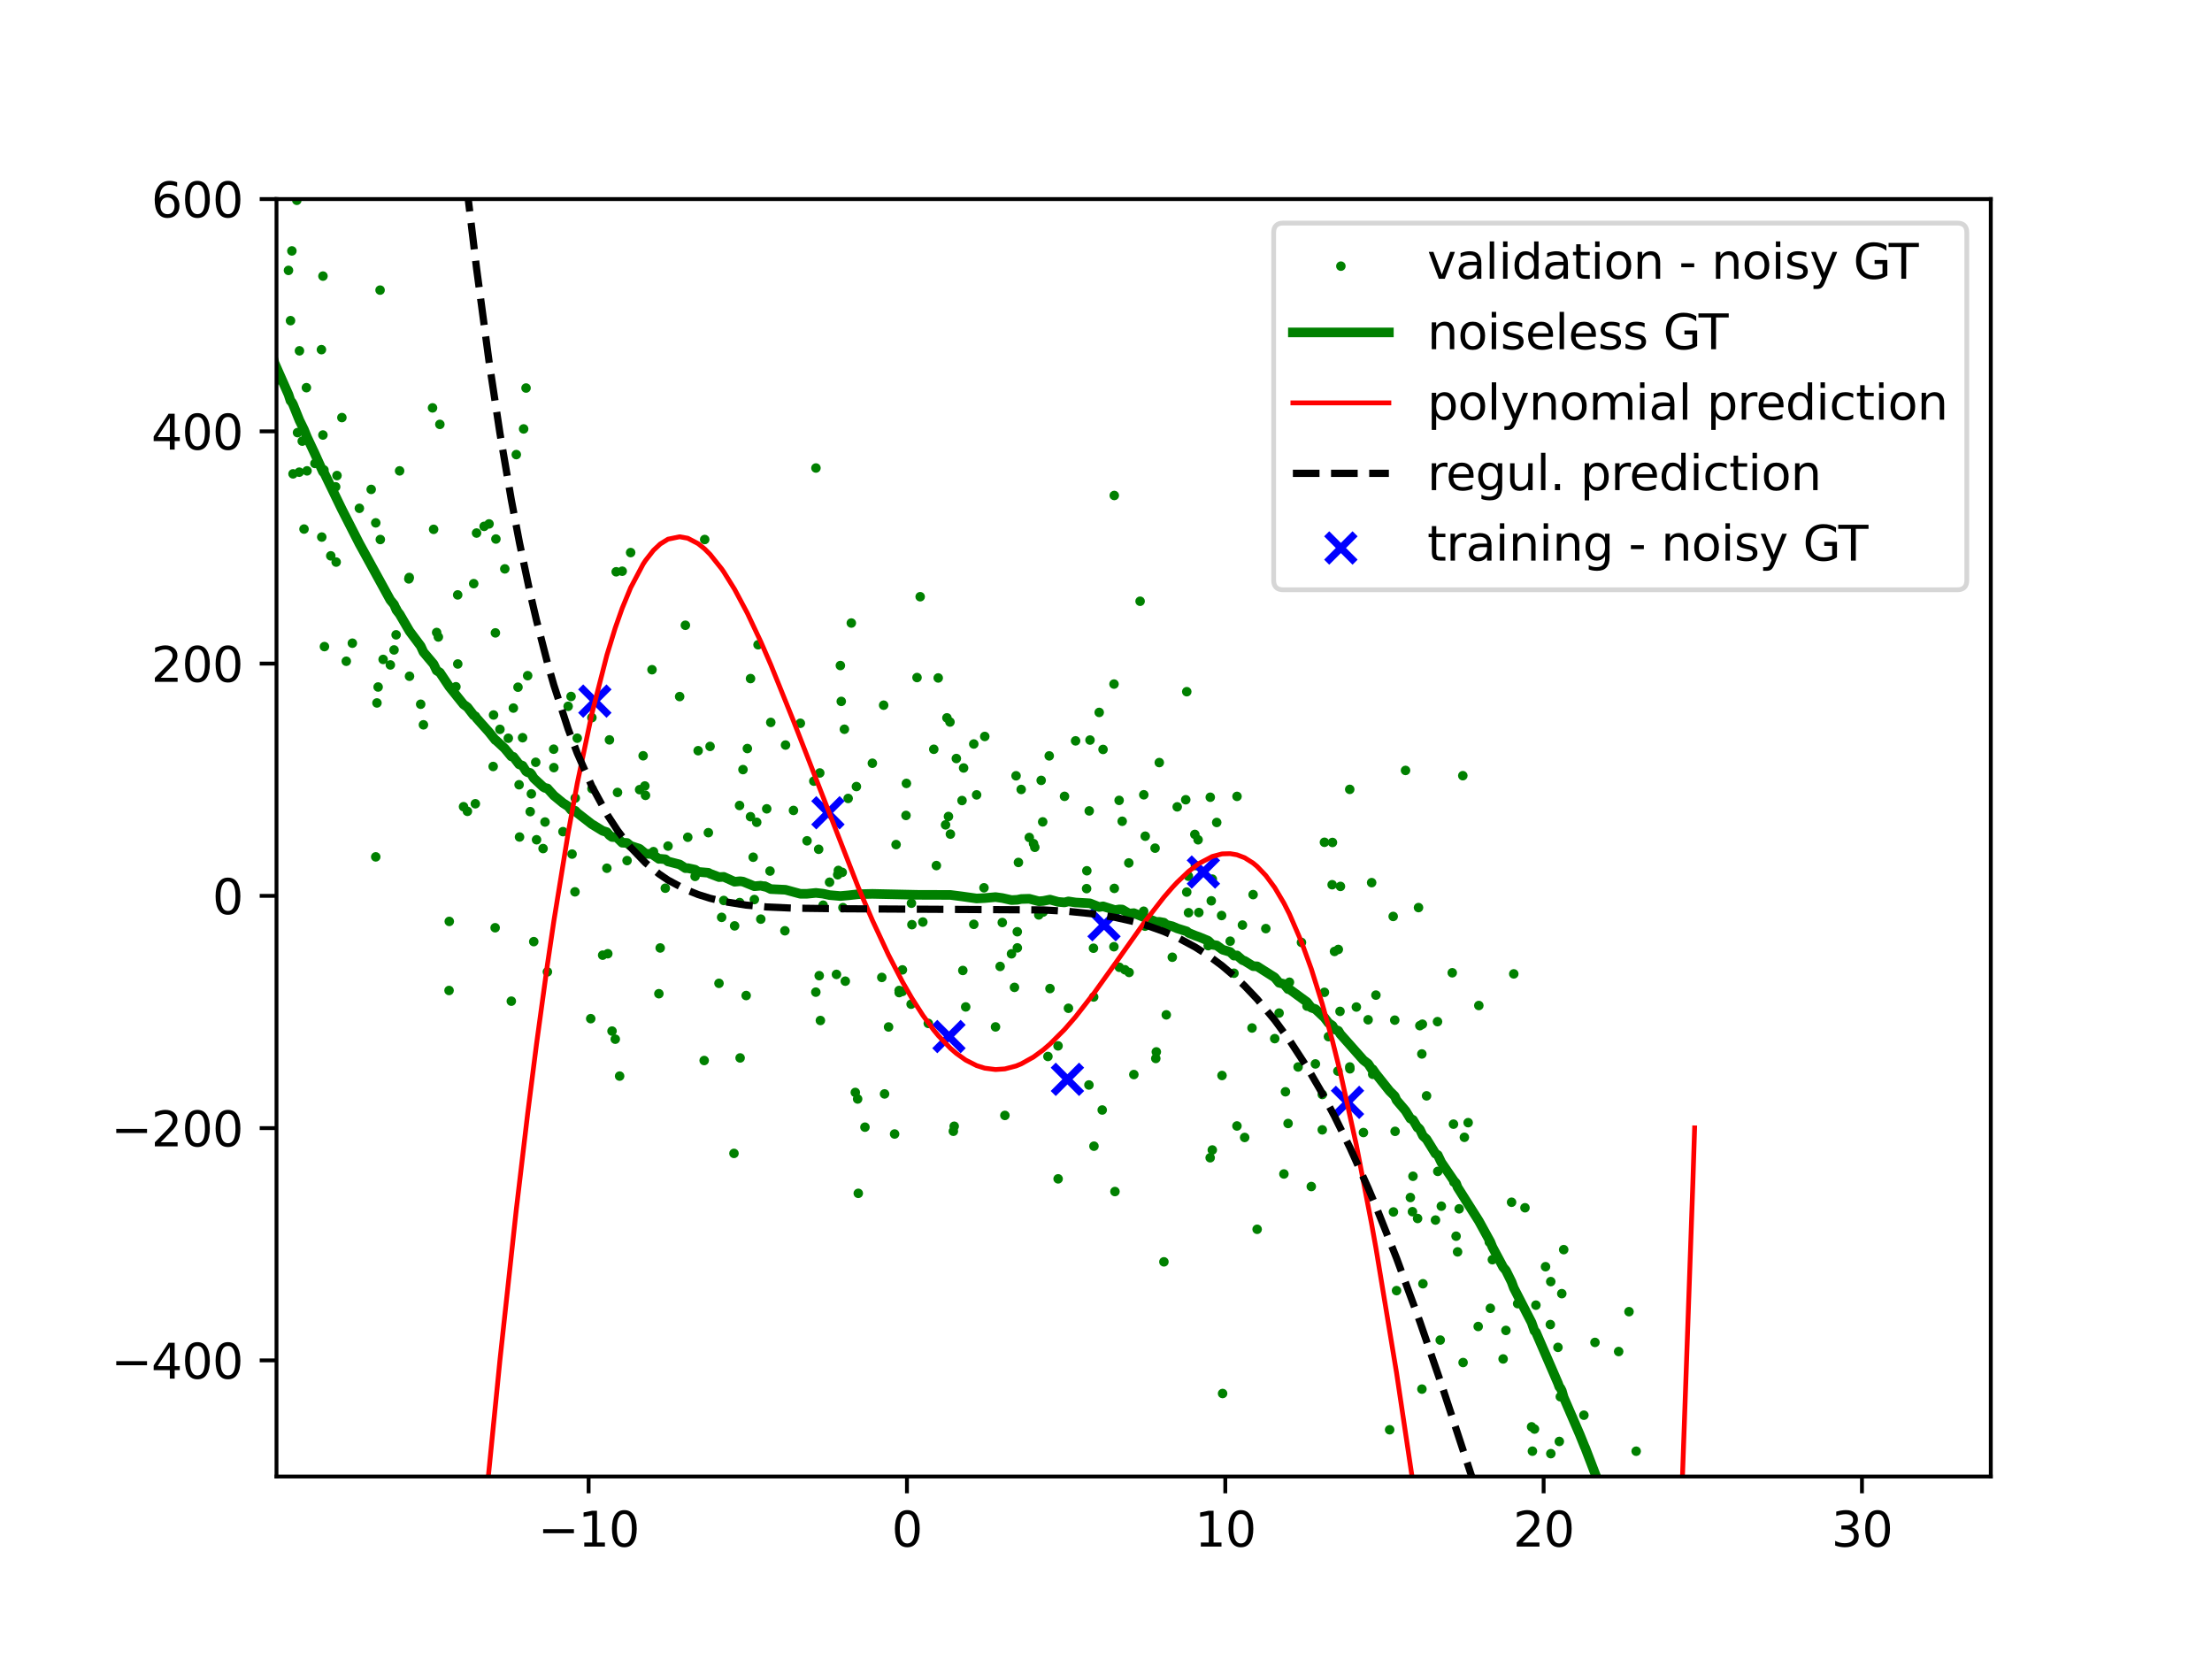 <?xml version="1.0" encoding="utf-8" standalone="no"?>
<!DOCTYPE svg PUBLIC "-//W3C//DTD SVG 1.1//EN"
  "http://www.w3.org/Graphics/SVG/1.1/DTD/svg11.dtd">
<svg xmlns:xlink="http://www.w3.org/1999/xlink" width="460.8pt" height="345.6pt" viewBox="0 0 460.8 345.6" xmlns="http://www.w3.org/2000/svg" version="1.1">
 <defs>
  <style type="text/css">*{stroke-linejoin: round; stroke-linecap: butt}</style>
 </defs>
 <g id="figure_1">
  <g id="patch_1">
   <path d="M 0 345.6 
L 460.8 345.6 
L 460.8 0 
L 0 0 
z
" style="fill: #ffffff"/>
  </g>
  <g id="axes_1">
   <g id="patch_2">
    <path d="M 57.6 307.584 
L 414.72 307.584 
L 414.72 41.472 
L 57.6 41.472 
z
" style="fill: #ffffff"/>
   </g>
   <g id="PathCollection_1">
    <defs>
     <path id="m2afe659729" d="M 0 0.5 
C 0.133 0.5 0.26 0.447 0.354 0.354 
C 0.447 0.26 0.5 0.133 0.5 0 
C 0.5 -0.133 0.447 -0.26 0.354 -0.354 
C 0.26 -0.447 0.133 -0.5 0 -0.5 
C -0.133 -0.5 -0.26 -0.447 -0.354 -0.354 
C -0.447 -0.26 -0.5 -0.133 -0.5 0 
C -0.5 0.133 -0.447 0.26 -0.354 0.354 
C -0.26 0.447 -0.133 0.5 0 0.5 
z
" style="stroke: #008000"/>
    </defs>
    <g clip-path="url(#p8869b5980e)">
     <use xlink:href="#m2afe659729" x="245.235" y="168.082" style="fill: #008000; stroke: #008000"/>
     <use xlink:href="#m2afe659729" x="340.599" y="339.001" style="fill: #008000; stroke: #008000"/>
     <use xlink:href="#m2afe659729" x="299.461" y="212.827" style="fill: #008000; stroke: #008000"/>
     <use xlink:href="#m2afe659729" x="191.69" y="124.308" style="fill: #008000; stroke: #008000"/>
     <use xlink:href="#m2afe659729" x="232.048" y="197.22" style="fill: #008000; stroke: #008000"/>
     <use xlink:href="#m2afe659729" x="300.025" y="279.161" style="fill: #008000; stroke: #008000"/>
     <use xlink:href="#m2afe659729" x="171.471" y="188.565" style="fill: #008000; stroke: #008000"/>
     <use xlink:href="#m2afe659729" x="275.905" y="175.463" style="fill: #008000; stroke: #008000"/>
     <use xlink:href="#m2afe659729" x="234.335" y="202.019" style="fill: #008000; stroke: #008000"/>
     <use xlink:href="#m2afe659729" x="143.275" y="174.413" style="fill: #008000; stroke: #008000"/>
     <use xlink:href="#m2afe659729" x="38.103" y="-1" style="fill: #008000; stroke: #008000"/>
     <use xlink:href="#m2afe659729" x="45.061" y="-1" style="fill: #008000; stroke: #008000"/>
     <use xlink:href="#m2afe659729" x="202.856" y="154.986" style="fill: #008000; stroke: #008000"/>
     <use xlink:href="#m2afe659729" x="128.639" y="165.076" style="fill: #008000; stroke: #008000"/>
     <use xlink:href="#m2afe659729" x="71.221" y="86.991" style="fill: #008000; stroke: #008000"/>
     <use xlink:href="#m2afe659729" x="205.146" y="153.417" style="fill: #008000; stroke: #008000"/>
     <use xlink:href="#m2afe659729" x="85.31" y="140.877" style="fill: #008000; stroke: #008000"/>
     <use xlink:href="#m2afe659729" x="155.439" y="207.388" style="fill: #008000; stroke: #008000"/>
     <use xlink:href="#m2afe659729" x="102.737" y="159.674" style="fill: #008000; stroke: #008000"/>
     <use xlink:href="#m2afe659729" x="44.513" y="-1" style="fill: #008000; stroke: #008000"/>
     <use xlink:href="#m2afe659729" x="59.148" y="-1" style="fill: #008000; stroke: #008000"/>
     <use xlink:href="#m2afe659729" x="211.663" y="161.611" style="fill: #008000; stroke: #008000"/>
     <use xlink:href="#m2afe659729" x="329.115" y="331.828" style="fill: #008000; stroke: #008000"/>
     <use xlink:href="#m2afe659729" x="82.516" y="132.244" style="fill: #008000; stroke: #008000"/>
     <use xlink:href="#m2afe659729" x="256.271" y="196.065" style="fill: #008000; stroke: #008000"/>
     <use xlink:href="#m2afe659729" x="261.886" y="256.083" style="fill: #008000; stroke: #008000"/>
     <use xlink:href="#m2afe659729" x="68.949" y="-1" style="fill: #008000; stroke: #008000"/>
     <use xlink:href="#m2afe659729" x="69.674" y="-1" style="fill: #008000; stroke: #008000"/>
     <use xlink:href="#m2afe659729" x="216.398" y="190.596" style="fill: #008000; stroke: #008000"/>
     <use xlink:href="#m2afe659729" x="254.48" y="190.722" style="fill: #008000; stroke: #008000"/>
     <use xlink:href="#m2afe659729" x="324.834" y="300.28" style="fill: #008000; stroke: #008000"/>
     <use xlink:href="#m2afe659729" x="343.682" y="377.471" style="fill: #008000; stroke: #008000"/>
     <use xlink:href="#m2afe659729" x="300.256" y="251.268" style="fill: #008000; stroke: #008000"/>
     <use xlink:href="#m2afe659729" x="338.517" y="325.833" style="fill: #008000; stroke: #008000"/>
     <use xlink:href="#m2afe659729" x="191.032" y="141.145" style="fill: #008000; stroke: #008000"/>
     <use xlink:href="#m2afe659729" x="87.636" y="146.704" style="fill: #008000; stroke: #008000"/>
     <use xlink:href="#m2afe659729" x="46.238" y="24.413" style="fill: #008000; stroke: #008000"/>
     <use xlink:href="#m2afe659729" x="330.12" y="311.297" style="fill: #008000; stroke: #008000"/>
     <use xlink:href="#m2afe659729" x="152.901" y="240.274" style="fill: #008000; stroke: #008000"/>
     <use xlink:href="#m2afe659729" x="158.486" y="191.469" style="fill: #008000; stroke: #008000"/>
     <use xlink:href="#m2afe659729" x="79.813" y="137.369" style="fill: #008000; stroke: #008000"/>
     <use xlink:href="#m2afe659729" x="67.028" y="111.881" style="fill: #008000; stroke: #008000"/>
     <use xlink:href="#m2afe659729" x="192.244" y="192.074" style="fill: #008000; stroke: #008000"/>
     <use xlink:href="#m2afe659729" x="136.129" y="177.409" style="fill: #008000; stroke: #008000"/>
     <use xlink:href="#m2afe659729" x="174.65" y="181.326" style="fill: #008000; stroke: #008000"/>
     <use xlink:href="#m2afe659729" x="63.484" y="-1" style="fill: #008000; stroke: #008000"/>
     <use xlink:href="#m2afe659729" x="51.999" y="-1" style="fill: #008000; stroke: #008000"/>
     <use xlink:href="#m2afe659729" x="108.228" y="174.365" style="fill: #008000; stroke: #008000"/>
     <use xlink:href="#m2afe659729" x="328.561" y="325.658" style="fill: #008000; stroke: #008000"/>
     <use xlink:href="#m2afe659729" x="52.441" y="20.972" style="fill: #008000; stroke: #008000"/>
     <use xlink:href="#m2afe659729" x="226.409" y="181.397" style="fill: #008000; stroke: #008000"/>
     <use xlink:href="#m2afe659729" x="272.27" y="209.594" style="fill: #008000; stroke: #008000"/>
     <use xlink:href="#m2afe659729" x="178.404" y="163.854" style="fill: #008000; stroke: #008000"/>
     <use xlink:href="#m2afe659729" x="233.181" y="201.505" style="fill: #008000; stroke: #008000"/>
     <use xlink:href="#m2afe659729" x="165.295" y="168.827" style="fill: #008000; stroke: #008000"/>
     <use xlink:href="#m2afe659729" x="340.845" y="302.315" style="fill: #008000; stroke: #008000"/>
     <use xlink:href="#m2afe659729" x="314.887" y="250.449" style="fill: #008000; stroke: #008000"/>
     <use xlink:href="#m2afe659729" x="62.338" y="98.365" style="fill: #008000; stroke: #008000"/>
     <use xlink:href="#m2afe659729" x="48.825" y="57.69" style="fill: #008000; stroke: #008000"/>
     <use xlink:href="#m2afe659729" x="319.955" y="271.886" style="fill: #008000; stroke: #008000"/>
     <use xlink:href="#m2afe659729" x="27.151" y="7.926" style="fill: #008000; stroke: #008000"/>
     <use xlink:href="#m2afe659729" x="270.418" y="222.27" style="fill: #008000; stroke: #008000"/>
     <use xlink:href="#m2afe659729" x="67.484" y="97.9" style="fill: #008000; stroke: #008000"/>
     <use xlink:href="#m2afe659729" x="72.137" y="137.75" style="fill: #008000; stroke: #008000"/>
     <use xlink:href="#m2afe659729" x="174.249" y="202.984" style="fill: #008000; stroke: #008000"/>
     <use xlink:href="#m2afe659729" x="296.309" y="213.358" style="fill: #008000; stroke: #008000"/>
     <use xlink:href="#m2afe659729" x="156.339" y="170.134" style="fill: #008000; stroke: #008000"/>
     <use xlink:href="#m2afe659729" x="241.499" y="158.86" style="fill: #008000; stroke: #008000"/>
     <use xlink:href="#m2afe659729" x="150.328" y="191.101" style="fill: #008000; stroke: #008000"/>
     <use xlink:href="#m2afe659729" x="332.263" y="279.649" style="fill: #008000; stroke: #008000"/>
     <use xlink:href="#m2afe659729" x="70.032" y="117.093" style="fill: #008000; stroke: #008000"/>
     <use xlink:href="#m2afe659729" x="310.468" y="272.542" style="fill: #008000; stroke: #008000"/>
     <use xlink:href="#m2afe659729" x="186.67" y="175.941" style="fill: #008000; stroke: #008000"/>
     <use xlink:href="#m2afe659729" x="67.27" y="90.621" style="fill: #008000; stroke: #008000"/>
     <use xlink:href="#m2afe659729" x="313.711" y="277.149" style="fill: #008000; stroke: #008000"/>
     <use xlink:href="#m2afe659729" x="60.519" y="66.796" style="fill: #008000; stroke: #008000"/>
     <use xlink:href="#m2afe659729" x="196.976" y="171.834" style="fill: #008000; stroke: #008000"/>
     <use xlink:href="#m2afe659729" x="117.277" y="173.247" style="fill: #008000; stroke: #008000"/>
     <use xlink:href="#m2afe659729" x="83.243" y="98.091" style="fill: #008000; stroke: #008000"/>
     <use xlink:href="#m2afe659729" x="244.209" y="199.41" style="fill: #008000; stroke: #008000"/>
     <use xlink:href="#m2afe659729" x="195.448" y="141.229" style="fill: #008000; stroke: #008000"/>
     <use xlink:href="#m2afe659729" x="119.171" y="177.922" style="fill: #008000; stroke: #008000"/>
     <use xlink:href="#m2afe659729" x="258.821" y="192.707" style="fill: #008000; stroke: #008000"/>
     <use xlink:href="#m2afe659729" x="343.382" y="350.36" style="fill: #008000; stroke: #008000"/>
     <use xlink:href="#m2afe659729" x="57.866" y="-1" style="fill: #008000; stroke: #008000"/>
     <use xlink:href="#m2afe659729" x="40.648" y="-1" style="fill: #008000; stroke: #008000"/>
     <use xlink:href="#m2afe659729" x="95.361" y="138.319" style="fill: #008000; stroke: #008000"/>
     <use xlink:href="#m2afe659729" x="176.091" y="204.395" style="fill: #008000; stroke: #008000"/>
     <use xlink:href="#m2afe659729" x="330.223" y="309.22" style="fill: #008000; stroke: #008000"/>
     <use xlink:href="#m2afe659729" x="157.147" y="187.391" style="fill: #008000; stroke: #008000"/>
     <use xlink:href="#m2afe659729" x="323.05" y="266.984" style="fill: #008000; stroke: #008000"/>
     <use xlink:href="#m2afe659729" x="325.045" y="290.966" style="fill: #008000; stroke: #008000"/>
     <use xlink:href="#m2afe659729" x="174.511" y="182.226" style="fill: #008000; stroke: #008000"/>
     <use xlink:href="#m2afe659729" x="271.119" y="196.326" style="fill: #008000; stroke: #008000"/>
     <use xlink:href="#m2afe659729" x="105.159" y="118.508" style="fill: #008000; stroke: #008000"/>
     <use xlink:href="#m2afe659729" x="275.9" y="206.718" style="fill: #008000; stroke: #008000"/>
     <use xlink:href="#m2afe659729" x="290.926" y="268.859" style="fill: #008000; stroke: #008000"/>
     <use xlink:href="#m2afe659729" x="344.902" y="358.484" style="fill: #008000; stroke: #008000"/>
     <use xlink:href="#m2afe659729" x="285.004" y="212.44" style="fill: #008000; stroke: #008000"/>
     <use xlink:href="#m2afe659729" x="228.983" y="148.41" style="fill: #008000; stroke: #008000"/>
     <use xlink:href="#m2afe659729" x="39.495" y="52.183" style="fill: #008000; stroke: #008000"/>
     <use xlink:href="#m2afe659729" x="221.758" y="165.891" style="fill: #008000; stroke: #008000"/>
     <use xlink:href="#m2afe659729" x="108.863" y="153.677" style="fill: #008000; stroke: #008000"/>
     <use xlink:href="#m2afe659729" x="149.779" y="204.847" style="fill: #008000; stroke: #008000"/>
     <use xlink:href="#m2afe659729" x="220.428" y="245.575" style="fill: #008000; stroke: #008000"/>
     <use xlink:href="#m2afe659729" x="107.555" y="94.7" style="fill: #008000; stroke: #008000"/>
     <use xlink:href="#m2afe659729" x="54.192" y="-1" style="fill: #008000; stroke: #008000"/>
     <use xlink:href="#m2afe659729" x="43.225" y="-1" style="fill: #008000; stroke: #008000"/>
     <use xlink:href="#m2afe659729" x="91.32" y="132.698" style="fill: #008000; stroke: #008000"/>
     <use xlink:href="#m2afe659729" x="147.92" y="155.489" style="fill: #008000; stroke: #008000"/>
     <use xlink:href="#m2afe659729" x="188.821" y="163.198" style="fill: #008000; stroke: #008000"/>
     <use xlink:href="#m2afe659729" x="168.121" y="175.156" style="fill: #008000; stroke: #008000"/>
     <use xlink:href="#m2afe659729" x="163.639" y="155.206" style="fill: #008000; stroke: #008000"/>
     <use xlink:href="#m2afe659729" x="119.834" y="166.257" style="fill: #008000; stroke: #008000"/>
     <use xlink:href="#m2afe659729" x="247.225" y="144.092" style="fill: #008000; stroke: #008000"/>
     <use xlink:href="#m2afe659729" x="218.574" y="157.464" style="fill: #008000; stroke: #008000"/>
     <use xlink:href="#m2afe659729" x="305.842" y="233.871" style="fill: #008000; stroke: #008000"/>
     <use xlink:href="#m2afe659729" x="25.086" y="8.476" style="fill: #008000; stroke: #008000"/>
     <use xlink:href="#m2afe659729" x="50.603" y="63.72" style="fill: #008000; stroke: #008000"/>
     <use xlink:href="#m2afe659729" x="194.525" y="156.087" style="fill: #008000; stroke: #008000"/>
     <use xlink:href="#m2afe659729" x="113.537" y="171.239" style="fill: #008000; stroke: #008000"/>
     <use xlink:href="#m2afe659729" x="200.574" y="202.166" style="fill: #008000; stroke: #008000"/>
     <use xlink:href="#m2afe659729" x="61.833" y="41.725" style="fill: #008000; stroke: #008000"/>
     <use xlink:href="#m2afe659729" x="292.798" y="160.494" style="fill: #008000; stroke: #008000"/>
     <use xlink:href="#m2afe659729" x="327.992" y="333.26" style="fill: #008000; stroke: #008000"/>
     <use xlink:href="#m2afe659729" x="352.163" y="373.639" style="fill: #008000; stroke: #008000"/>
     <use xlink:href="#m2afe659729" x="103.307" y="112.289" style="fill: #008000; stroke: #008000"/>
     <use xlink:href="#m2afe659729" x="266.456" y="211.04" style="fill: #008000; stroke: #008000"/>
     <use xlink:href="#m2afe659729" x="39.958" y="9.49" style="fill: #008000; stroke: #008000"/>
     <use xlink:href="#m2afe659729" x="118.355" y="147.139" style="fill: #008000; stroke: #008000"/>
     <use xlink:href="#m2afe659729" x="294.349" y="245.037" style="fill: #008000; stroke: #008000"/>
     <use xlink:href="#m2afe659729" x="175.065" y="138.644" style="fill: #008000; stroke: #008000"/>
     <use xlink:href="#m2afe659729" x="160.407" y="181.458" style="fill: #008000; stroke: #008000"/>
     <use xlink:href="#m2afe659729" x="111.601" y="158.797" style="fill: #008000; stroke: #008000"/>
     <use xlink:href="#m2afe659729" x="70.201" y="99.067" style="fill: #008000; stroke: #008000"/>
     <use xlink:href="#m2afe659729" x="257.693" y="165.901" style="fill: #008000; stroke: #008000"/>
     <use xlink:href="#m2afe659729" x="160.567" y="150.491" style="fill: #008000; stroke: #008000"/>
     <use xlink:href="#m2afe659729" x="178.178" y="227.575" style="fill: #008000; stroke: #008000"/>
     <use xlink:href="#m2afe659729" x="153.033" y="192.877" style="fill: #008000; stroke: #008000"/>
     <use xlink:href="#m2afe659729" x="127.497" y="214.795" style="fill: #008000; stroke: #008000"/>
     <use xlink:href="#m2afe659729" x="134.468" y="165.689" style="fill: #008000; stroke: #008000"/>
     <use xlink:href="#m2afe659729" x="47.184" y="45.299" style="fill: #008000; stroke: #008000"/>
     <use xlink:href="#m2afe659729" x="252.1" y="241.181" style="fill: #008000; stroke: #008000"/>
     <use xlink:href="#m2afe659729" x="63.96" y="98.089" style="fill: #008000; stroke: #008000"/>
     <use xlink:href="#m2afe659729" x="224.065" y="154.335" style="fill: #008000; stroke: #008000"/>
     <use xlink:href="#m2afe659729" x="308.067" y="209.466" style="fill: #008000; stroke: #008000"/>
     <use xlink:href="#m2afe659729" x="27.446" y="32.88" style="fill: #008000; stroke: #008000"/>
     <use xlink:href="#m2afe659729" x="242.465" y="262.864" style="fill: #008000; stroke: #008000"/>
     <use xlink:href="#m2afe659729" x="93.593" y="191.947" style="fill: #008000; stroke: #008000"/>
     <use xlink:href="#m2afe659729" x="233.773" y="171.083" style="fill: #008000; stroke: #008000"/>
     <use xlink:href="#m2afe659729" x="109.082" y="89.352" style="fill: #008000; stroke: #008000"/>
     <use xlink:href="#m2afe659729" x="42.502" y="72.86" style="fill: #008000; stroke: #008000"/>
     <use xlink:href="#m2afe659729" x="119.778" y="185.784" style="fill: #008000; stroke: #008000"/>
     <use xlink:href="#m2afe659729" x="347.451" y="372.599" style="fill: #008000; stroke: #008000"/>
     <use xlink:href="#m2afe659729" x="131.374" y="115.111" style="fill: #008000; stroke: #008000"/>
     <use xlink:href="#m2afe659729" x="62.963" y="91.898" style="fill: #008000; stroke: #008000"/>
     <use xlink:href="#m2afe659729" x="189.801" y="209.189" style="fill: #008000; stroke: #008000"/>
     <use xlink:href="#m2afe659729" x="197.26" y="149.542" style="fill: #008000; stroke: #008000"/>
     <use xlink:href="#m2afe659729" x="319.232" y="302.305" style="fill: #008000; stroke: #008000"/>
     <use xlink:href="#m2afe659729" x="281.174" y="164.441" style="fill: #008000; stroke: #008000"/>
     <use xlink:href="#m2afe659729" x="56.474" y="5.409" style="fill: #008000; stroke: #008000"/>
     <use xlink:href="#m2afe659729" x="99.275" y="111.042" style="fill: #008000; stroke: #008000"/>
     <use xlink:href="#m2afe659729" x="197.898" y="150.413" style="fill: #008000; stroke: #008000"/>
     <use xlink:href="#m2afe659729" x="273.165" y="247.176" style="fill: #008000; stroke: #008000"/>
     <use xlink:href="#m2afe659729" x="289.488" y="297.847" style="fill: #008000; stroke: #008000"/>
     <use xlink:href="#m2afe659729" x="319.663" y="297.7" style="fill: #008000; stroke: #008000"/>
     <use xlink:href="#m2afe659729" x="66.96" y="72.838" style="fill: #008000; stroke: #008000"/>
     <use xlink:href="#m2afe659729" x="286.629" y="207.299" style="fill: #008000; stroke: #008000"/>
     <use xlink:href="#m2afe659729" x="267.784" y="227.437" style="fill: #008000; stroke: #008000"/>
     <use xlink:href="#m2afe659729" x="109.92" y="140.753" style="fill: #008000; stroke: #008000"/>
     <use xlink:href="#m2afe659729" x="268.331" y="234.041" style="fill: #008000; stroke: #008000"/>
     <use xlink:href="#m2afe659729" x="277.575" y="175.498" style="fill: #008000; stroke: #008000"/>
     <use xlink:href="#m2afe659729" x="247.564" y="182.531" style="fill: #008000; stroke: #008000"/>
     <use xlink:href="#m2afe659729" x="325.747" y="260.322" style="fill: #008000; stroke: #008000"/>
     <use xlink:href="#m2afe659729" x="170.902" y="212.588" style="fill: #008000; stroke: #008000"/>
     <use xlink:href="#m2afe659729" x="133.977" y="157.443" style="fill: #008000; stroke: #008000"/>
     <use xlink:href="#m2afe659729" x="265.548" y="216.366" style="fill: #008000; stroke: #008000"/>
     <use xlink:href="#m2afe659729" x="52.191" y="99.981" style="fill: #008000; stroke: #008000"/>
     <use xlink:href="#m2afe659729" x="257.679" y="234.559" style="fill: #008000; stroke: #008000"/>
     <use xlink:href="#m2afe659729" x="157.918" y="134.313" style="fill: #008000; stroke: #008000"/>
     <use xlink:href="#m2afe659729" x="214.421" y="174.461" style="fill: #008000; stroke: #008000"/>
     <use xlink:href="#m2afe659729" x="104.148" y="151.939" style="fill: #008000; stroke: #008000"/>
     <use xlink:href="#m2afe659729" x="108.136" y="163.481" style="fill: #008000; stroke: #008000"/>
     <use xlink:href="#m2afe659729" x="123.303" y="149.496" style="fill: #008000; stroke: #008000"/>
     <use xlink:href="#m2afe659729" x="26.342" y="10.655" style="fill: #008000; stroke: #008000"/>
     <use xlink:href="#m2afe659729" x="97.371" y="169.017" style="fill: #008000; stroke: #008000"/>
     <use xlink:href="#m2afe659729" x="154.062" y="167.799" style="fill: #008000; stroke: #008000"/>
     <use xlink:href="#m2afe659729" x="50.044" y="81.172" style="fill: #008000; stroke: #008000"/>
     <use xlink:href="#m2afe659729" x="38.747" y="-1" style="fill: #008000; stroke: #008000"/>
     <use xlink:href="#m2afe659729" x="70.211" y="-1" style="fill: #008000; stroke: #008000"/>
     <use xlink:href="#m2afe659729" x="290.623" y="235.679" style="fill: #008000; stroke: #008000"/>
     <use xlink:href="#m2afe659729" x="138.594" y="185.026" style="fill: #008000; stroke: #008000"/>
     <use xlink:href="#m2afe659729" x="31.91" y="-1" style="fill: #008000; stroke: #008000"/>
     <use xlink:href="#m2afe659729" x="37.999" y="-1" style="fill: #008000; stroke: #008000"/>
     <use xlink:href="#m2afe659729" x="316.157" y="271.572" style="fill: #008000; stroke: #008000"/>
     <use xlink:href="#m2afe659729" x="137.257" y="207.009" style="fill: #008000; stroke: #008000"/>
     <use xlink:href="#m2afe659729" x="159.364" y="184.613" style="fill: #008000; stroke: #008000"/>
     <use xlink:href="#m2afe659729" x="350.193" y="422.078" style="fill: #008000; stroke: #008000"/>
     <use xlink:href="#m2afe659729" x="125.545" y="198.978" style="fill: #008000; stroke: #008000"/>
     <use xlink:href="#m2afe659729" x="296.196" y="219.558" style="fill: #008000; stroke: #008000"/>
     <use xlink:href="#m2afe659729" x="210.714" y="198.698" style="fill: #008000; stroke: #008000"/>
     <use xlink:href="#m2afe659729" x="211.931" y="197.46" style="fill: #008000; stroke: #008000"/>
     <use xlink:href="#m2afe659729" x="93.547" y="206.337" style="fill: #008000; stroke: #008000"/>
     <use xlink:href="#m2afe659729" x="156.9" y="178.575" style="fill: #008000; stroke: #008000"/>
     <use xlink:href="#m2afe659729" x="251.693" y="196.995" style="fill: #008000; stroke: #008000"/>
     <use xlink:href="#m2afe659729" x="227.893" y="238.769" style="fill: #008000; stroke: #008000"/>
     <use xlink:href="#m2afe659729" x="324.424" y="309.981" style="fill: #008000; stroke: #008000"/>
     <use xlink:href="#m2afe659729" x="37.248" y="-1" style="fill: #008000; stroke: #008000"/>
     <use xlink:href="#m2afe659729" x="35.659" y="-1" style="fill: #008000; stroke: #008000"/>
     <use xlink:href="#m2afe659729" x="90.331" y="110.271" style="fill: #008000; stroke: #008000"/>
     <use xlink:href="#m2afe659729" x="170.772" y="161.023" style="fill: #008000; stroke: #008000"/>
     <use xlink:href="#m2afe659729" x="353.021" y="358.515" style="fill: #008000; stroke: #008000"/>
     <use xlink:href="#m2afe659729" x="77.015" y="-1" style="fill: #008000; stroke: #008000"/>
     <use xlink:href="#m2afe659729" x="68.386" y="-1" style="fill: #008000; stroke: #008000"/>
     <use xlink:href="#m2afe659729" x="238.24" y="189.824" style="fill: #008000; stroke: #008000"/>
     <use xlink:href="#m2afe659729" x="304.789" y="283.842" style="fill: #008000; stroke: #008000"/>
     <use xlink:href="#m2afe659729" x="247.013" y="166.603" style="fill: #008000; stroke: #008000"/>
     <use xlink:href="#m2afe659729" x="175.25" y="146.115" style="fill: #008000; stroke: #008000"/>
     <use xlink:href="#m2afe659729" x="82.085" y="135.391" style="fill: #008000; stroke: #008000"/>
     <use xlink:href="#m2afe659729" x="178.796" y="248.593" style="fill: #008000; stroke: #008000"/>
     <use xlink:href="#m2afe659729" x="110.454" y="169.08" style="fill: #008000; stroke: #008000"/>
     <use xlink:href="#m2afe659729" x="297.177" y="228.284" style="fill: #008000; stroke: #008000"/>
     <use xlink:href="#m2afe659729" x="261.044" y="186.363" style="fill: #008000; stroke: #008000"/>
     <use xlink:href="#m2afe659729" x="263.694" y="193.446" style="fill: #008000; stroke: #008000"/>
     <use xlink:href="#m2afe659729" x="175.902" y="151.916" style="fill: #008000; stroke: #008000"/>
     <use xlink:href="#m2afe659729" x="267.461" y="244.56" style="fill: #008000; stroke: #008000"/>
     <use xlink:href="#m2afe659729" x="275.452" y="235.368" style="fill: #008000; stroke: #008000"/>
     <use xlink:href="#m2afe659729" x="79.177" y="60.436" style="fill: #008000; stroke: #008000"/>
     <use xlink:href="#m2afe659729" x="150.772" y="187.584" style="fill: #008000; stroke: #008000"/>
     <use xlink:href="#m2afe659729" x="218.303" y="220.081" style="fill: #008000; stroke: #008000"/>
     <use xlink:href="#m2afe659729" x="240.625" y="176.685" style="fill: #008000; stroke: #008000"/>
     <use xlink:href="#m2afe659729" x="203.446" y="165.585" style="fill: #008000; stroke: #008000"/>
     <use xlink:href="#m2afe659729" x="172.812" y="183.784" style="fill: #008000; stroke: #008000"/>
     <use xlink:href="#m2afe659729" x="198.601" y="235.661" style="fill: #008000; stroke: #008000"/>
     <use xlink:href="#m2afe659729" x="63.828" y="80.759" style="fill: #008000; stroke: #008000"/>
     <use xlink:href="#m2afe659729" x="128.362" y="119.115" style="fill: #008000; stroke: #008000"/>
     <use xlink:href="#m2afe659729" x="296.422" y="267.429" style="fill: #008000; stroke: #008000"/>
     <use xlink:href="#m2afe659729" x="90.105" y="84.967" style="fill: #008000; stroke: #008000"/>
     <use xlink:href="#m2afe659729" x="189.869" y="188.157" style="fill: #008000; stroke: #008000"/>
     <use xlink:href="#m2afe659729" x="145.437" y="156.383" style="fill: #008000; stroke: #008000"/>
     <use xlink:href="#m2afe659729" x="304.73" y="161.589" style="fill: #008000; stroke: #008000"/>
     <use xlink:href="#m2afe659729" x="49.717" y="128.687" style="fill: #008000; stroke: #008000"/>
     <use xlink:href="#m2afe659729" x="33.811" y="-1" style="fill: #008000; stroke: #008000"/>
     <use xlink:href="#m2afe659729" x="61.181" y="-1" style="fill: #008000; stroke: #008000"/>
     <use xlink:href="#m2afe659729" x="299.037" y="254.161" style="fill: #008000; stroke: #008000"/>
     <use xlink:href="#m2afe659729" x="217.214" y="171.21" style="fill: #008000; stroke: #008000"/>
     <use xlink:href="#m2afe659729" x="302.786" y="234.18" style="fill: #008000; stroke: #008000"/>
     <use xlink:href="#m2afe659729" x="254.567" y="224.046" style="fill: #008000; stroke: #008000"/>
     <use xlink:href="#m2afe659729" x="233.135" y="166.732" style="fill: #008000; stroke: #008000"/>
     <use xlink:href="#m2afe659729" x="220.411" y="217.874" style="fill: #008000; stroke: #008000"/>
     <use xlink:href="#m2afe659729" x="77.324" y="101.952" style="fill: #008000; stroke: #008000"/>
     <use xlink:href="#m2afe659729" x="169.533" y="162.724" style="fill: #008000; stroke: #008000"/>
     <use xlink:href="#m2afe659729" x="98.683" y="121.584" style="fill: #008000; stroke: #008000"/>
     <use xlink:href="#m2afe659729" x="235.216" y="202.576" style="fill: #008000; stroke: #008000"/>
     <use xlink:href="#m2afe659729" x="342.122" y="339.564" style="fill: #008000; stroke: #008000"/>
     <use xlink:href="#m2afe659729" x="197.583" y="170.087" style="fill: #008000; stroke: #008000"/>
     <use xlink:href="#m2afe659729" x="118.963" y="145.087" style="fill: #008000; stroke: #008000"/>
     <use xlink:href="#m2afe659729" x="341.959" y="340.611" style="fill: #008000; stroke: #008000"/>
     <use xlink:href="#m2afe659729" x="227.068" y="154.168" style="fill: #008000; stroke: #008000"/>
     <use xlink:href="#m2afe659729" x="235.152" y="179.765" style="fill: #008000; stroke: #008000"/>
     <use xlink:href="#m2afe659729" x="222.578" y="210.04" style="fill: #008000; stroke: #008000"/>
     <use xlink:href="#m2afe659729" x="181.729" y="158.996" style="fill: #008000; stroke: #008000"/>
     <use xlink:href="#m2afe659729" x="208.346" y="201.328" style="fill: #008000; stroke: #008000"/>
     <use xlink:href="#m2afe659729" x="115.34" y="156.069" style="fill: #008000; stroke: #008000"/>
     <use xlink:href="#m2afe659729" x="24.967" y="0.433" style="fill: #008000; stroke: #008000"/>
     <use xlink:href="#m2afe659729" x="156.35" y="141.363" style="fill: #008000; stroke: #008000"/>
     <use xlink:href="#m2afe659729" x="129.079" y="224.172" style="fill: #008000; stroke: #008000"/>
     <use xlink:href="#m2afe659729" x="146.694" y="220.927" style="fill: #008000; stroke: #008000"/>
     <use xlink:href="#m2afe659729" x="183.693" y="203.615" style="fill: #008000; stroke: #008000"/>
     <use xlink:href="#m2afe659729" x="34.03" y="22.342" style="fill: #008000; stroke: #008000"/>
     <use xlink:href="#m2afe659729" x="200.407" y="166.767" style="fill: #008000; stroke: #008000"/>
     <use xlink:href="#m2afe659729" x="249.744" y="190.097" style="fill: #008000; stroke: #008000"/>
     <use xlink:href="#m2afe659729" x="232.124" y="103.218" style="fill: #008000; stroke: #008000"/>
     <use xlink:href="#m2afe659729" x="69.927" y="101.417" style="fill: #008000; stroke: #008000"/>
     <use xlink:href="#m2afe659729" x="135.824" y="139.514" style="fill: #008000; stroke: #008000"/>
     <use xlink:href="#m2afe659729" x="51.39" y="52.709" style="fill: #008000; stroke: #008000"/>
     <use xlink:href="#m2afe659729" x="106.944" y="147.504" style="fill: #008000; stroke: #008000"/>
     <use xlink:href="#m2afe659729" x="61.979" y="90.122" style="fill: #008000; stroke: #008000"/>
     <use xlink:href="#m2afe659729" x="187.314" y="206.78" style="fill: #008000; stroke: #008000"/>
     <use xlink:href="#m2afe659729" x="90.962" y="131.758" style="fill: #008000; stroke: #008000"/>
     <use xlink:href="#m2afe659729" x="186.362" y="236.233" style="fill: #008000; stroke: #008000"/>
     <use xlink:href="#m2afe659729" x="169.976" y="97.493" style="fill: #008000; stroke: #008000"/>
     <use xlink:href="#m2afe659729" x="126.422" y="180.866" style="fill: #008000; stroke: #008000"/>
     <use xlink:href="#m2afe659729" x="209.338" y="232.36" style="fill: #008000; stroke: #008000"/>
     <use xlink:href="#m2afe659729" x="193.381" y="213.191" style="fill: #008000; stroke: #008000"/>
     <use xlink:href="#m2afe659729" x="170.543" y="176.921" style="fill: #008000; stroke: #008000"/>
     <use xlink:href="#m2afe659729" x="41.881" y="39.292" style="fill: #008000; stroke: #008000"/>
     <use xlink:href="#m2afe659729" x="88.209" y="150.992" style="fill: #008000; stroke: #008000"/>
     <use xlink:href="#m2afe659729" x="238.573" y="174.195" style="fill: #008000; stroke: #008000"/>
     <use xlink:href="#m2afe659729" x="279.149" y="210.688" style="fill: #008000; stroke: #008000"/>
     <use xlink:href="#m2afe659729" x="159.723" y="168.493" style="fill: #008000; stroke: #008000"/>
     <use xlink:href="#m2afe659729" x="41.532" y="45.002" style="fill: #008000; stroke: #008000"/>
     <use xlink:href="#m2afe659729" x="78.274" y="178.501" style="fill: #008000; stroke: #008000"/>
     <use xlink:href="#m2afe659729" x="347.811" y="396.596" style="fill: #008000; stroke: #008000"/>
     <use xlink:href="#m2afe659729" x="81.317" y="138.516" style="fill: #008000; stroke: #008000"/>
     <use xlink:href="#m2afe659729" x="227.832" y="207.689" style="fill: #008000; stroke: #008000"/>
     <use xlink:href="#m2afe659729" x="348.473" y="314.372" style="fill: #008000; stroke: #008000"/>
     <use xlink:href="#m2afe659729" x="169.952" y="206.682" style="fill: #008000; stroke: #008000"/>
     <use xlink:href="#m2afe659729" x="49.722" y="-1" style="fill: #008000; stroke: #008000"/>
     <use xlink:href="#m2afe659729" x="56.882" y="-1" style="fill: #008000; stroke: #008000"/>
     <use xlink:href="#m2afe659729" x="226.844" y="226.023" style="fill: #008000; stroke: #008000"/>
     <use xlink:href="#m2afe659729" x="187.307" y="206.337" style="fill: #008000; stroke: #008000"/>
     <use xlink:href="#m2afe659729" x="154.777" y="160.321" style="fill: #008000; stroke: #008000"/>
     <use xlink:href="#m2afe659729" x="82.598" y="126.962" style="fill: #008000; stroke: #008000"/>
     <use xlink:href="#m2afe659729" x="296.211" y="289.376" style="fill: #008000; stroke: #008000"/>
     <use xlink:href="#m2afe659729" x="56.865" y="57.279" style="fill: #008000; stroke: #008000"/>
     <use xlink:href="#m2afe659729" x="147.566" y="173.461" style="fill: #008000; stroke: #008000"/>
     <use xlink:href="#m2afe659729" x="238.537" y="192.934" style="fill: #008000; stroke: #008000"/>
     <use xlink:href="#m2afe659729" x="352.652" y="338.803" style="fill: #008000; stroke: #008000"/>
     <use xlink:href="#m2afe659729" x="155.688" y="155.936" style="fill: #008000; stroke: #008000"/>
     <use xlink:href="#m2afe659729" x="126.96" y="154.133" style="fill: #008000; stroke: #008000"/>
     <use xlink:href="#m2afe659729" x="303.328" y="257.52" style="fill: #008000; stroke: #008000"/>
     <use xlink:href="#m2afe659729" x="226.358" y="185.116" style="fill: #008000; stroke: #008000"/>
     <use xlink:href="#m2afe659729" x="305.055" y="236.923" style="fill: #008000; stroke: #008000"/>
     <use xlink:href="#m2afe659729" x="253.465" y="171.335" style="fill: #008000; stroke: #008000"/>
     <use xlink:href="#m2afe659729" x="78.77" y="143.114" style="fill: #008000; stroke: #008000"/>
     <use xlink:href="#m2afe659729" x="134.332" y="163.734" style="fill: #008000; stroke: #008000"/>
     <use xlink:href="#m2afe659729" x="302.529" y="202.646" style="fill: #008000; stroke: #008000"/>
     <use xlink:href="#m2afe659729" x="56.563" y="57.86" style="fill: #008000; stroke: #008000"/>
     <use xlink:href="#m2afe659729" x="252.121" y="166.08" style="fill: #008000; stroke: #008000"/>
     <use xlink:href="#m2afe659729" x="184.079" y="146.904" style="fill: #008000; stroke: #008000"/>
     <use xlink:href="#m2afe659729" x="276.745" y="215.951" style="fill: #008000; stroke: #008000"/>
     <use xlink:href="#m2afe659729" x="73.401" y="133.987" style="fill: #008000; stroke: #008000"/>
     <use xlink:href="#m2afe659729" x="154.085" y="188.018" style="fill: #008000; stroke: #008000"/>
     <use xlink:href="#m2afe659729" x="157.638" y="171.3" style="fill: #008000; stroke: #008000"/>
     <use xlink:href="#m2afe659729" x="25.386" y="12.691" style="fill: #008000; stroke: #008000"/>
     <use xlink:href="#m2afe659729" x="252.543" y="239.563" style="fill: #008000; stroke: #008000"/>
     <use xlink:href="#m2afe659729" x="129.618" y="118.993" style="fill: #008000; stroke: #008000"/>
     <use xlink:href="#m2afe659729" x="302.879" y="246.262" style="fill: #008000; stroke: #008000"/>
     <use xlink:href="#m2afe659729" x="107.908" y="143.153" style="fill: #008000; stroke: #008000"/>
     <use xlink:href="#m2afe659729" x="278.004" y="198.205" style="fill: #008000; stroke: #008000"/>
     <use xlink:href="#m2afe659729" x="67.279" y="57.516" style="fill: #008000; stroke: #008000"/>
     <use xlink:href="#m2afe659729" x="281.184" y="222.267" style="fill: #008000; stroke: #008000"/>
     <use xlink:href="#m2afe659729" x="126.617" y="198.677" style="fill: #008000; stroke: #008000"/>
     <use xlink:href="#m2afe659729" x="232.133" y="185.07" style="fill: #008000; stroke: #008000"/>
     <use xlink:href="#m2afe659729" x="175.6" y="189.077" style="fill: #008000; stroke: #008000"/>
     <use xlink:href="#m2afe659729" x="113.132" y="176.771" style="fill: #008000; stroke: #008000"/>
     <use xlink:href="#m2afe659729" x="226.907" y="168.925" style="fill: #008000; stroke: #008000"/>
     <use xlink:href="#m2afe659729" x="123.321" y="164.297" style="fill: #008000; stroke: #008000"/>
     <use xlink:href="#m2afe659729" x="42.285" y="-1" style="fill: #008000; stroke: #008000"/>
     <use xlink:href="#m2afe659729" x="38.626" y="-1" style="fill: #008000; stroke: #008000"/>
     <use xlink:href="#m2afe659729" x="94.976" y="143.062" style="fill: #008000; stroke: #008000"/>
     <use xlink:href="#m2afe659729" x="34.785" y="-1" style="fill: #008000; stroke: #008000"/>
     <use xlink:href="#m2afe659729" x="40.667" y="-1" style="fill: #008000; stroke: #008000"/>
     <use xlink:href="#m2afe659729" x="351.728" y="357.908" style="fill: #008000; stroke: #008000"/>
     <use xlink:href="#m2afe659729" x="61.043" y="98.713" style="fill: #008000; stroke: #008000"/>
     <use xlink:href="#m2afe659729" x="188.736" y="169.87" style="fill: #008000; stroke: #008000"/>
     <use xlink:href="#m2afe659729" x="128.171" y="216.48" style="fill: #008000; stroke: #008000"/>
     <use xlink:href="#m2afe659729" x="321.962" y="263.874" style="fill: #008000; stroke: #008000"/>
     <use xlink:href="#m2afe659729" x="199.223" y="158.013" style="fill: #008000; stroke: #008000"/>
     <use xlink:href="#m2afe659729" x="285.96" y="223.794" style="fill: #008000; stroke: #008000"/>
     <use xlink:href="#m2afe659729" x="56.439" y="120.753" style="fill: #008000; stroke: #008000"/>
     <use xlink:href="#m2afe659729" x="85.255" y="120.297" style="fill: #008000; stroke: #008000"/>
     <use xlink:href="#m2afe659729" x="284.028" y="235.926" style="fill: #008000; stroke: #008000"/>
     <use xlink:href="#m2afe659729" x="187.989" y="202.043" style="fill: #008000; stroke: #008000"/>
     <use xlink:href="#m2afe659729" x="68.906" y="115.793" style="fill: #008000; stroke: #008000"/>
     <use xlink:href="#m2afe659729" x="249.022" y="180.305" style="fill: #008000; stroke: #008000"/>
     <use xlink:href="#m2afe659729" x="106.517" y="208.561" style="fill: #008000; stroke: #008000"/>
     <use xlink:href="#m2afe659729" x="195.063" y="180.314" style="fill: #008000; stroke: #008000"/>
     <use xlink:href="#m2afe659729" x="208.794" y="192.18" style="fill: #008000; stroke: #008000"/>
     <use xlink:href="#m2afe659729" x="202.861" y="192.554" style="fill: #008000; stroke: #008000"/>
     <use xlink:href="#m2afe659729" x="111.192" y="196.16" style="fill: #008000; stroke: #008000"/>
     <use xlink:href="#m2afe659729" x="45.798" y="80.446" style="fill: #008000; stroke: #008000"/>
     <use xlink:href="#m2afe659729" x="204.983" y="184.944" style="fill: #008000; stroke: #008000"/>
     <use xlink:href="#m2afe659729" x="324.552" y="280.681" style="fill: #008000; stroke: #008000"/>
     <use xlink:href="#m2afe659729" x="215.571" y="176.509" style="fill: #008000; stroke: #008000"/>
     <use xlink:href="#m2afe659729" x="317.681" y="251.6" style="fill: #008000; stroke: #008000"/>
     <use xlink:href="#m2afe659729" x="60.098" y="56.328" style="fill: #008000; stroke: #008000"/>
     <use xlink:href="#m2afe659729" x="189.966" y="192.624" style="fill: #008000; stroke: #008000"/>
     <use xlink:href="#m2afe659729" x="285.739" y="183.87" style="fill: #008000; stroke: #008000"/>
     <use xlink:href="#m2afe659729" x="201.171" y="209.759" style="fill: #008000; stroke: #008000"/>
     <use xlink:href="#m2afe659729" x="319.056" y="297.233" style="fill: #008000; stroke: #008000"/>
     <use xlink:href="#m2afe659729" x="282.554" y="209.78" style="fill: #008000; stroke: #008000"/>
     <use xlink:href="#m2afe659729" x="175.453" y="181.726" style="fill: #008000; stroke: #008000"/>
     <use xlink:href="#m2afe659729" x="252.33" y="187.655" style="fill: #008000; stroke: #008000"/>
     <use xlink:href="#m2afe659729" x="49.894" y="-1" style="fill: #008000; stroke: #008000"/>
     <use xlink:href="#m2afe659729" x="38.782" y="-1" style="fill: #008000; stroke: #008000"/>
     <use xlink:href="#m2afe659729" x="139.161" y="176.254" style="fill: #008000; stroke: #008000"/>
     <use xlink:href="#m2afe659729" x="55.627" y="45.5" style="fill: #008000; stroke: #008000"/>
     <use xlink:href="#m2afe659729" x="229.784" y="156.123" style="fill: #008000; stroke: #008000"/>
     <use xlink:href="#m2afe659729" x="133.244" y="164.499" style="fill: #008000; stroke: #008000"/>
     <use xlink:href="#m2afe659729" x="47.122" y="28.466" style="fill: #008000; stroke: #008000"/>
     <use xlink:href="#m2afe659729" x="62.381" y="73.083" style="fill: #008000; stroke: #008000"/>
     <use xlink:href="#m2afe659729" x="295.31" y="253.832" style="fill: #008000; stroke: #008000"/>
     <use xlink:href="#m2afe659729" x="232.068" y="142.504" style="fill: #008000; stroke: #008000"/>
     <use xlink:href="#m2afe659729" x="322.964" y="275.927" style="fill: #008000; stroke: #008000"/>
     <use xlink:href="#m2afe659729" x="229.611" y="231.233" style="fill: #008000; stroke: #008000"/>
     <use xlink:href="#m2afe659729" x="79.227" y="112.392" style="fill: #008000; stroke: #008000"/>
     <use xlink:href="#m2afe659729" x="338.813" y="327.552" style="fill: #008000; stroke: #008000"/>
     <use xlink:href="#m2afe659729" x="39.029" y="24.572" style="fill: #008000; stroke: #008000"/>
     <use xlink:href="#m2afe659729" x="60.803" y="52.27" style="fill: #008000; stroke: #008000"/>
     <use xlink:href="#m2afe659729" x="247.588" y="190.132" style="fill: #008000; stroke: #008000"/>
     <use xlink:href="#m2afe659729" x="96.565" y="168.052" style="fill: #008000; stroke: #008000"/>
     <use xlink:href="#m2afe659729" x="130.632" y="179.277" style="fill: #008000; stroke: #008000"/>
     <use xlink:href="#m2afe659729" x="63.334" y="110.213" style="fill: #008000; stroke: #008000"/>
     <use xlink:href="#m2afe659729" x="216.895" y="162.567" style="fill: #008000; stroke: #008000"/>
     <use xlink:href="#m2afe659729" x="249.585" y="174.944" style="fill: #008000; stroke: #008000"/>
     <use xlink:href="#m2afe659729" x="74.864" y="105.891" style="fill: #008000; stroke: #008000"/>
     <use xlink:href="#m2afe659729" x="268.614" y="204.618" style="fill: #008000; stroke: #008000"/>
     <use xlink:href="#m2afe659729" x="188.001" y="206.529" style="fill: #008000; stroke: #008000"/>
     <use xlink:href="#m2afe659729" x="217.305" y="189.997" style="fill: #008000; stroke: #008000"/>
     <use xlink:href="#m2afe659729" x="43.382" y="3.741" style="fill: #008000; stroke: #008000"/>
     <use xlink:href="#m2afe659729" x="227.789" y="197.53" style="fill: #008000; stroke: #008000"/>
     <use xlink:href="#m2afe659729" x="240.883" y="219.128" style="fill: #008000; stroke: #008000"/>
     <use xlink:href="#m2afe659729" x="307.934" y="276.332" style="fill: #008000; stroke: #008000"/>
     <use xlink:href="#m2afe659729" x="211.918" y="194.099" style="fill: #008000; stroke: #008000"/>
     <use xlink:href="#m2afe659729" x="323.064" y="302.823" style="fill: #008000; stroke: #008000"/>
     <use xlink:href="#m2afe659729" x="299.517" y="244.022" style="fill: #008000; stroke: #008000"/>
     <use xlink:href="#m2afe659729" x="211.331" y="205.687" style="fill: #008000; stroke: #008000"/>
     <use xlink:href="#m2afe659729" x="303.967" y="251.823" style="fill: #008000; stroke: #008000"/>
     <use xlink:href="#m2afe659729" x="31.786" y="25.276" style="fill: #008000; stroke: #008000"/>
     <use xlink:href="#m2afe659729" x="294.24" y="252.416" style="fill: #008000; stroke: #008000"/>
     <use xlink:href="#m2afe659729" x="341.895" y="312.899" style="fill: #008000; stroke: #008000"/>
     <use xlink:href="#m2afe659729" x="91.632" y="88.405" style="fill: #008000; stroke: #008000"/>
     <use xlink:href="#m2afe659729" x="212.157" y="179.663" style="fill: #008000; stroke: #008000"/>
     <use xlink:href="#m2afe659729" x="339.63" y="326.539" style="fill: #008000; stroke: #008000"/>
     <use xlink:href="#m2afe659729" x="101.878" y="109.14" style="fill: #008000; stroke: #008000"/>
     <use xlink:href="#m2afe659729" x="180.186" y="234.808" style="fill: #008000; stroke: #008000"/>
     <use xlink:href="#m2afe659729" x="48.448" y="67.61" style="fill: #008000; stroke: #008000"/>
     <use xlink:href="#m2afe659729" x="110.695" y="165.375" style="fill: #008000; stroke: #008000"/>
     <use xlink:href="#m2afe659729" x="247.22" y="185.837" style="fill: #008000; stroke: #008000"/>
     <use xlink:href="#m2afe659729" x="45.983" y="55.641" style="fill: #008000; stroke: #008000"/>
     <use xlink:href="#m2afe659729" x="290.553" y="212.515" style="fill: #008000; stroke: #008000"/>
     <use xlink:href="#m2afe659729" x="257.064" y="202.741" style="fill: #008000; stroke: #008000"/>
     <use xlink:href="#m2afe659729" x="274.025" y="221.633" style="fill: #008000; stroke: #008000"/>
     <use xlink:href="#m2afe659729" x="38.429" y="-1" style="fill: #008000; stroke: #008000"/>
     <use xlink:href="#m2afe659729" x="32.578" y="-1" style="fill: #008000; stroke: #008000"/>
     <use xlink:href="#m2afe659729" x="52.664" y="50.217" style="fill: #008000; stroke: #008000"/>
     <use xlink:href="#m2afe659729" x="215.299" y="175.737" style="fill: #008000; stroke: #008000"/>
     <use xlink:href="#m2afe659729" x="197.984" y="173.762" style="fill: #008000; stroke: #008000"/>
     <use xlink:href="#m2afe659729" x="344.839" y="368.475" style="fill: #008000; stroke: #008000"/>
     <use xlink:href="#m2afe659729" x="184.269" y="227.882" style="fill: #008000; stroke: #008000"/>
     <use xlink:href="#m2afe659729" x="340.502" y="374.687" style="fill: #008000; stroke: #008000"/>
     <use xlink:href="#m2afe659729" x="65.608" y="96.544" style="fill: #008000; stroke: #008000"/>
     <use xlink:href="#m2afe659729" x="146.803" y="112.39" style="fill: #008000; stroke: #008000"/>
     <use xlink:href="#m2afe659729" x="315.345" y="202.877" style="fill: #008000; stroke: #008000"/>
     <use xlink:href="#m2afe659729" x="310.89" y="262.419" style="fill: #008000; stroke: #008000"/>
     <use xlink:href="#m2afe659729" x="345.171" y="315.005" style="fill: #008000; stroke: #008000"/>
     <use xlink:href="#m2afe659729" x="313.128" y="283.091" style="fill: #008000; stroke: #008000"/>
     <use xlink:href="#m2afe659729" x="57.186" y="79.53" style="fill: #008000; stroke: #008000"/>
     <use xlink:href="#m2afe659729" x="260.818" y="214.15" style="fill: #008000; stroke: #008000"/>
     <use xlink:href="#m2afe659729" x="111.774" y="174.936" style="fill: #008000; stroke: #008000"/>
     <use xlink:href="#m2afe659729" x="103.148" y="193.265" style="fill: #008000; stroke: #008000"/>
     <use xlink:href="#m2afe659729" x="166.728" y="150.673" style="fill: #008000; stroke: #008000"/>
     <use xlink:href="#m2afe659729" x="290.277" y="252.469" style="fill: #008000; stroke: #008000"/>
     <use xlink:href="#m2afe659729" x="34.194" y="81.543" style="fill: #008000; stroke: #008000"/>
     <use xlink:href="#m2afe659729" x="109.583" y="80.832" style="fill: #008000; stroke: #008000"/>
     <use xlink:href="#m2afe659729" x="114.033" y="202.453" style="fill: #008000; stroke: #008000"/>
     <use xlink:href="#m2afe659729" x="144.802" y="182.569" style="fill: #008000; stroke: #008000"/>
     <use xlink:href="#m2afe659729" x="248.905" y="173.819" style="fill: #008000; stroke: #008000"/>
     <use xlink:href="#m2afe659729" x="252.546" y="183.141" style="fill: #008000; stroke: #008000"/>
     <use xlink:href="#m2afe659729" x="31.597" y="4.295" style="fill: #008000; stroke: #008000"/>
     <use xlink:href="#m2afe659729" x="218.728" y="205.937" style="fill: #008000; stroke: #008000"/>
     <use xlink:href="#m2afe659729" x="36.981" y="84.111" style="fill: #008000; stroke: #008000"/>
     <use xlink:href="#m2afe659729" x="99.024" y="167.438" style="fill: #008000; stroke: #008000"/>
     <use xlink:href="#m2afe659729" x="329.952" y="294.811" style="fill: #008000; stroke: #008000"/>
     <use xlink:href="#m2afe659729" x="254.689" y="290.294" style="fill: #008000; stroke: #008000"/>
     <use xlink:href="#m2afe659729" x="177.345" y="129.788" style="fill: #008000; stroke: #008000"/>
     <use xlink:href="#m2afe659729" x="185.105" y="213.936" style="fill: #008000; stroke: #008000"/>
     <use xlink:href="#m2afe659729" x="232.265" y="248.221" style="fill: #008000; stroke: #008000"/>
     <use xlink:href="#m2afe659729" x="293.808" y="249.462" style="fill: #008000; stroke: #008000"/>
     <use xlink:href="#m2afe659729" x="100.853" y="109.65" style="fill: #008000; stroke: #008000"/>
     <use xlink:href="#m2afe659729" x="279.241" y="184.655" style="fill: #008000; stroke: #008000"/>
     <use xlink:href="#m2afe659729" x="207.383" y="213.921" style="fill: #008000; stroke: #008000"/>
     <use xlink:href="#m2afe659729" x="178.661" y="228.94" style="fill: #008000; stroke: #008000"/>
     <use xlink:href="#m2afe659729" x="103.201" y="131.841" style="fill: #008000; stroke: #008000"/>
     <use xlink:href="#m2afe659729" x="38.754" y="-1" style="fill: #008000; stroke: #008000"/>
     <use xlink:href="#m2afe659729" x="37.475" y="-1" style="fill: #008000; stroke: #008000"/>
     <use xlink:href="#m2afe659729" x="85.168" y="120.597" style="fill: #008000; stroke: #008000"/>
     <use xlink:href="#m2afe659729" x="45.805" y="-1" style="fill: #008000; stroke: #008000"/>
     <use xlink:href="#m2afe659729" x="48.783" y="-1" style="fill: #008000; stroke: #008000"/>
     <use xlink:href="#m2afe659729" x="105.891" y="153.787" style="fill: #008000; stroke: #008000"/>
     <use xlink:href="#m2afe659729" x="242.958" y="211.412" style="fill: #008000; stroke: #008000"/>
     <use xlink:href="#m2afe659729" x="290.227" y="190.912" style="fill: #008000; stroke: #008000"/>
     <use xlink:href="#m2afe659729" x="347.041" y="341.142" style="fill: #008000; stroke: #008000"/>
     <use xlink:href="#m2afe659729" x="337.195" y="281.548" style="fill: #008000; stroke: #008000"/>
     <use xlink:href="#m2afe659729" x="325.348" y="269.491" style="fill: #008000; stroke: #008000"/>
     <use xlink:href="#m2afe659729" x="154.18" y="220.385" style="fill: #008000; stroke: #008000"/>
     <use xlink:href="#m2afe659729" x="137.531" y="197.477" style="fill: #008000; stroke: #008000"/>
     <use xlink:href="#m2afe659729" x="238.271" y="165.568" style="fill: #008000; stroke: #008000"/>
     <use xlink:href="#m2afe659729" x="303.64" y="260.788" style="fill: #008000; stroke: #008000"/>
     <use xlink:href="#m2afe659729" x="142.777" y="130.253" style="fill: #008000; stroke: #008000"/>
     <use xlink:href="#m2afe659729" x="342.538" y="354.146" style="fill: #008000; stroke: #008000"/>
     <use xlink:href="#m2afe659729" x="176.686" y="166.329" style="fill: #008000; stroke: #008000"/>
     <use xlink:href="#m2afe659729" x="259.285" y="236.954" style="fill: #008000; stroke: #008000"/>
     <use xlink:href="#m2afe659729" x="236.202" y="223.849" style="fill: #008000; stroke: #008000"/>
     <use xlink:href="#m2afe659729" x="46.579" y="41.492" style="fill: #008000; stroke: #008000"/>
     <use xlink:href="#m2afe659729" x="32.489" y="-1" style="fill: #008000; stroke: #008000"/>
     <use xlink:href="#m2afe659729" x="34.216" y="-1" style="fill: #008000; stroke: #008000"/>
     <use xlink:href="#m2afe659729" x="95.346" y="123.928" style="fill: #008000; stroke: #008000"/>
     <use xlink:href="#m2afe659729" x="163.509" y="193.897" style="fill: #008000; stroke: #008000"/>
     <use xlink:href="#m2afe659729" x="102.817" y="148.946" style="fill: #008000; stroke: #008000"/>
     <use xlink:href="#m2afe659729" x="295.782" y="213.663" style="fill: #008000; stroke: #008000"/>
     <use xlink:href="#m2afe659729" x="200.736" y="159.982" style="fill: #008000; stroke: #008000"/>
     <use xlink:href="#m2afe659729" x="281.213" y="222.656" style="fill: #008000; stroke: #008000"/>
     <use xlink:href="#m2afe659729" x="141.585" y="145.109" style="fill: #008000; stroke: #008000"/>
     <use xlink:href="#m2afe659729" x="348.51" y="362.755" style="fill: #008000; stroke: #008000"/>
     <use xlink:href="#m2afe659729" x="337.075" y="310.803" style="fill: #008000; stroke: #008000"/>
     <use xlink:href="#m2afe659729" x="275.458" y="228.001" style="fill: #008000; stroke: #008000"/>
     <use xlink:href="#m2afe659729" x="310.252" y="258.743" style="fill: #008000; stroke: #008000"/>
     <use xlink:href="#m2afe659729" x="277.509" y="184.305" style="fill: #008000; stroke: #008000"/>
     <use xlink:href="#m2afe659729" x="42.524" y="31.913" style="fill: #008000; stroke: #008000"/>
     <use xlink:href="#m2afe659729" x="295.503" y="189.067" style="fill: #008000; stroke: #008000"/>
     <use xlink:href="#m2afe659729" x="198.778" y="234.618" style="fill: #008000; stroke: #008000"/>
     <use xlink:href="#m2afe659729" x="78.277" y="108.92" style="fill: #008000; stroke: #008000"/>
     <use xlink:href="#m2afe659729" x="278.796" y="197.785" style="fill: #008000; stroke: #008000"/>
     <use xlink:href="#m2afe659729" x="212.732" y="164.46" style="fill: #008000; stroke: #008000"/>
     <use xlink:href="#m2afe659729" x="339.351" y="273.245" style="fill: #008000; stroke: #008000"/>
     <use xlink:href="#m2afe659729" x="240.773" y="220.497" style="fill: #008000; stroke: #008000"/>
     <use xlink:href="#m2afe659729" x="170.657" y="203.248" style="fill: #008000; stroke: #008000"/>
     <use xlink:href="#m2afe659729" x="120.247" y="153.776" style="fill: #008000; stroke: #008000"/>
     <use xlink:href="#m2afe659729" x="237.504" y="125.251" style="fill: #008000; stroke: #008000"/>
     <use xlink:href="#m2afe659729" x="115.379" y="159.908" style="fill: #008000; stroke: #008000"/>
     <use xlink:href="#m2afe659729" x="278.705" y="223.13" style="fill: #008000; stroke: #008000"/>
     <use xlink:href="#m2afe659729" x="67.587" y="134.698" style="fill: #008000; stroke: #008000"/>
     <use xlink:href="#m2afe659729" x="78.527" y="146.435" style="fill: #008000; stroke: #008000"/>
     <use xlink:href="#m2afe659729" x="123.059" y="212.207" style="fill: #008000; stroke: #008000"/>
     <use xlink:href="#m2afe659729" x="335.156" y="347.59" style="fill: #008000; stroke: #008000"/>
    </g>
   </g>
   <g id="PathCollection_2">
    <defs>
     <path id="m0d99e9017d" d="M -2.958 2.958 
L 2.958 -2.958 
M -2.958 -2.958 
L 2.958 2.958 
" style="stroke: #0000ff; stroke-width: 1.5"/>
    </defs>
    <g clip-path="url(#p8869b5980e)">
     <use xlink:href="#m0d99e9017d" x="172.472" y="169.315" style="fill: #0000ff; stroke: #0000ff; stroke-width: 1.5"/>
     <use xlink:href="#m0d99e9017d" x="123.916" y="146.054" style="fill: #0000ff; stroke: #0000ff; stroke-width: 1.5"/>
     <use xlink:href="#m0d99e9017d" x="197.688" y="215.932" style="fill: #0000ff; stroke: #0000ff; stroke-width: 1.5"/>
     <use xlink:href="#m0d99e9017d" x="229.988" y="192.638" style="fill: #0000ff; stroke: #0000ff; stroke-width: 1.5"/>
     <use xlink:href="#m0d99e9017d" x="280.708" y="229.647" style="fill: #0000ff; stroke: #0000ff; stroke-width: 1.5"/>
     <use xlink:href="#m0d99e9017d" x="250.689" y="181.662" style="fill: #0000ff; stroke: #0000ff; stroke-width: 1.5"/>
     <use xlink:href="#m0d99e9017d" x="348.404" y="358.975" style="fill: #0000ff; stroke: #0000ff; stroke-width: 1.5"/>
     <use xlink:href="#m0d99e9017d" x="222.363" y="224.843" style="fill: #0000ff; stroke: #0000ff; stroke-width: 1.5"/>
    </g>
   </g>
   <g id="matplotlib.axis_1">
    <g id="xtick_1">
     <g id="line2d_1">
      <defs>
       <path id="m788e526dee" d="M 0 0 
L 0 3.5 
" style="stroke: #000000; stroke-width: 0.8"/>
      </defs>
      <g>
       <use xlink:href="#m788e526dee" x="122.619" y="307.584" style="stroke: #000000; stroke-width: 0.8"/>
      </g>
     </g>
     <g id="text_1">
      <!-- −10 -->
      <g transform="translate(112.066 322.182) scale(0.1 -0.1)">
       <defs>
        <path id="DejaVuSans-2212" d="M 678 2272 
L 4684 2272 
L 4684 1741 
L 678 1741 
L 678 2272 
z
" transform="scale(0.016)"/>
        <path id="DejaVuSans-31" d="M 794 531 
L 1825 531 
L 1825 4091 
L 703 3866 
L 703 4441 
L 1819 4666 
L 2450 4666 
L 2450 531 
L 3481 531 
L 3481 0 
L 794 0 
L 794 531 
z
" transform="scale(0.016)"/>
        <path id="DejaVuSans-30" d="M 2034 4250 
Q 1547 4250 1301 3770 
Q 1056 3291 1056 2328 
Q 1056 1369 1301 889 
Q 1547 409 2034 409 
Q 2525 409 2770 889 
Q 3016 1369 3016 2328 
Q 3016 3291 2770 3770 
Q 2525 4250 2034 4250 
z
M 2034 4750 
Q 2819 4750 3233 4129 
Q 3647 3509 3647 2328 
Q 3647 1150 3233 529 
Q 2819 -91 2034 -91 
Q 1250 -91 836 529 
Q 422 1150 422 2328 
Q 422 3509 836 4129 
Q 1250 4750 2034 4750 
z
" transform="scale(0.016)"/>
       </defs>
       <use xlink:href="#DejaVuSans-2212"/>
       <use xlink:href="#DejaVuSans-31" x="83.789"/>
       <use xlink:href="#DejaVuSans-30" x="147.412"/>
      </g>
     </g>
    </g>
    <g id="xtick_2">
     <g id="line2d_2">
      <g>
       <use xlink:href="#m788e526dee" x="188.935" y="307.584" style="stroke: #000000; stroke-width: 0.8"/>
      </g>
     </g>
     <g id="text_2">
      <!-- 0 -->
      <g transform="translate(185.753 322.182) scale(0.1 -0.1)">
       <use xlink:href="#DejaVuSans-30"/>
      </g>
     </g>
    </g>
    <g id="xtick_3">
     <g id="line2d_3">
      <g>
       <use xlink:href="#m788e526dee" x="255.25" y="307.584" style="stroke: #000000; stroke-width: 0.8"/>
      </g>
     </g>
     <g id="text_3">
      <!-- 10 -->
      <g transform="translate(248.888 322.182) scale(0.1 -0.1)">
       <use xlink:href="#DejaVuSans-31"/>
       <use xlink:href="#DejaVuSans-30" x="63.623"/>
      </g>
     </g>
    </g>
    <g id="xtick_4">
     <g id="line2d_4">
      <g>
       <use xlink:href="#m788e526dee" x="321.566" y="307.584" style="stroke: #000000; stroke-width: 0.8"/>
      </g>
     </g>
     <g id="text_4">
      <!-- 20 -->
      <g transform="translate(315.204 322.182) scale(0.1 -0.1)">
       <defs>
        <path id="DejaVuSans-32" d="M 1228 531 
L 3431 531 
L 3431 0 
L 469 0 
L 469 531 
Q 828 903 1448 1529 
Q 2069 2156 2228 2338 
Q 2531 2678 2651 2914 
Q 2772 3150 2772 3378 
Q 2772 3750 2511 3984 
Q 2250 4219 1831 4219 
Q 1534 4219 1204 4116 
Q 875 4013 500 3803 
L 500 4441 
Q 881 4594 1212 4672 
Q 1544 4750 1819 4750 
Q 2544 4750 2975 4387 
Q 3406 4025 3406 3419 
Q 3406 3131 3298 2873 
Q 3191 2616 2906 2266 
Q 2828 2175 2409 1742 
Q 1991 1309 1228 531 
z
" transform="scale(0.016)"/>
       </defs>
       <use xlink:href="#DejaVuSans-32"/>
       <use xlink:href="#DejaVuSans-30" x="63.623"/>
      </g>
     </g>
    </g>
    <g id="xtick_5">
     <g id="line2d_5">
      <g>
       <use xlink:href="#m788e526dee" x="387.882" y="307.584" style="stroke: #000000; stroke-width: 0.8"/>
      </g>
     </g>
     <g id="text_5">
      <!-- 30 -->
      <g transform="translate(381.52 322.182) scale(0.1 -0.1)">
       <defs>
        <path id="DejaVuSans-33" d="M 2597 2516 
Q 3050 2419 3304 2112 
Q 3559 1806 3559 1356 
Q 3559 666 3084 287 
Q 2609 -91 1734 -91 
Q 1441 -91 1130 -33 
Q 819 25 488 141 
L 488 750 
Q 750 597 1062 519 
Q 1375 441 1716 441 
Q 2309 441 2620 675 
Q 2931 909 2931 1356 
Q 2931 1769 2642 2001 
Q 2353 2234 1838 2234 
L 1294 2234 
L 1294 2753 
L 1863 2753 
Q 2328 2753 2575 2939 
Q 2822 3125 2822 3475 
Q 2822 3834 2567 4026 
Q 2313 4219 1838 4219 
Q 1578 4219 1281 4162 
Q 984 4106 628 3988 
L 628 4550 
Q 988 4650 1302 4700 
Q 1616 4750 1894 4750 
Q 2613 4750 3031 4423 
Q 3450 4097 3450 3541 
Q 3450 3153 3228 2886 
Q 3006 2619 2597 2516 
z
" transform="scale(0.016)"/>
       </defs>
       <use xlink:href="#DejaVuSans-33"/>
       <use xlink:href="#DejaVuSans-30" x="63.623"/>
      </g>
     </g>
    </g>
   </g>
   <g id="matplotlib.axis_2">
    <g id="ytick_1">
     <g id="line2d_6">
      <defs>
       <path id="m5974da540e" d="M 0 0 
L -3.5 0 
" style="stroke: #000000; stroke-width: 0.8"/>
      </defs>
      <g>
       <use xlink:href="#m5974da540e" x="57.6" y="283.392" style="stroke: #000000; stroke-width: 0.8"/>
      </g>
     </g>
     <g id="text_6">
      <!-- −400 -->
      <g transform="translate(23.133 287.191) scale(0.1 -0.1)">
       <defs>
        <path id="DejaVuSans-34" d="M 2419 4116 
L 825 1625 
L 2419 1625 
L 2419 4116 
z
M 2253 4666 
L 3047 4666 
L 3047 1625 
L 3713 1625 
L 3713 1100 
L 3047 1100 
L 3047 0 
L 2419 0 
L 2419 1100 
L 313 1100 
L 313 1709 
L 2253 4666 
z
" transform="scale(0.016)"/>
       </defs>
       <use xlink:href="#DejaVuSans-2212"/>
       <use xlink:href="#DejaVuSans-34" x="83.789"/>
       <use xlink:href="#DejaVuSans-30" x="147.412"/>
       <use xlink:href="#DejaVuSans-30" x="211.035"/>
      </g>
     </g>
    </g>
    <g id="ytick_2">
     <g id="line2d_7">
      <g>
       <use xlink:href="#m5974da540e" x="57.6" y="235.008" style="stroke: #000000; stroke-width: 0.8"/>
      </g>
     </g>
     <g id="text_7">
      <!-- −200 -->
      <g transform="translate(23.133 238.807) scale(0.1 -0.1)">
       <use xlink:href="#DejaVuSans-2212"/>
       <use xlink:href="#DejaVuSans-32" x="83.789"/>
       <use xlink:href="#DejaVuSans-30" x="147.412"/>
       <use xlink:href="#DejaVuSans-30" x="211.035"/>
      </g>
     </g>
    </g>
    <g id="ytick_3">
     <g id="line2d_8">
      <g>
       <use xlink:href="#m5974da540e" x="57.6" y="186.624" style="stroke: #000000; stroke-width: 0.8"/>
      </g>
     </g>
     <g id="text_8">
      <!-- 0 -->
      <g transform="translate(44.237 190.423) scale(0.1 -0.1)">
       <use xlink:href="#DejaVuSans-30"/>
      </g>
     </g>
    </g>
    <g id="ytick_4">
     <g id="line2d_9">
      <g>
       <use xlink:href="#m5974da540e" x="57.6" y="138.24" style="stroke: #000000; stroke-width: 0.8"/>
      </g>
     </g>
     <g id="text_9">
      <!-- 200 -->
      <g transform="translate(31.512 142.039) scale(0.1 -0.1)">
       <use xlink:href="#DejaVuSans-32"/>
       <use xlink:href="#DejaVuSans-30" x="63.623"/>
       <use xlink:href="#DejaVuSans-30" x="127.246"/>
      </g>
     </g>
    </g>
    <g id="ytick_5">
     <g id="line2d_10">
      <g>
       <use xlink:href="#m5974da540e" x="57.6" y="89.856" style="stroke: #000000; stroke-width: 0.8"/>
      </g>
     </g>
     <g id="text_10">
      <!-- 400 -->
      <g transform="translate(31.512 93.655) scale(0.1 -0.1)">
       <use xlink:href="#DejaVuSans-34"/>
       <use xlink:href="#DejaVuSans-30" x="63.623"/>
       <use xlink:href="#DejaVuSans-30" x="127.246"/>
      </g>
     </g>
    </g>
    <g id="ytick_6">
     <g id="line2d_11">
      <g>
       <use xlink:href="#m5974da540e" x="57.6" y="41.472" style="stroke: #000000; stroke-width: 0.8"/>
      </g>
     </g>
     <g id="text_11">
      <!-- 600 -->
      <g transform="translate(31.512 45.271) scale(0.1 -0.1)">
       <defs>
        <path id="DejaVuSans-36" d="M 2113 2584 
Q 1688 2584 1439 2293 
Q 1191 2003 1191 1497 
Q 1191 994 1439 701 
Q 1688 409 2113 409 
Q 2538 409 2786 701 
Q 3034 994 3034 1497 
Q 3034 2003 2786 2293 
Q 2538 2584 2113 2584 
z
M 3366 4563 
L 3366 3988 
Q 3128 4100 2886 4159 
Q 2644 4219 2406 4219 
Q 1781 4219 1451 3797 
Q 1122 3375 1075 2522 
Q 1259 2794 1537 2939 
Q 1816 3084 2150 3084 
Q 2853 3084 3261 2657 
Q 3669 2231 3669 1497 
Q 3669 778 3244 343 
Q 2819 -91 2113 -91 
Q 1303 -91 875 529 
Q 447 1150 447 2328 
Q 447 3434 972 4092 
Q 1497 4750 2381 4750 
Q 2619 4750 2861 4703 
Q 3103 4656 3366 4563 
z
" transform="scale(0.016)"/>
       </defs>
       <use xlink:href="#DejaVuSans-36"/>
       <use xlink:href="#DejaVuSans-30" x="63.623"/>
       <use xlink:href="#DejaVuSans-30" x="127.246"/>
      </g>
     </g>
    </g>
   </g>
   <g id="line2d_12">
    <path d="M 31.147 -1 
L 34.194 9.548 
L 35.299 12.938 
L 36.981 18.679 
L 39.26 25.777 
L 39.495 26.843 
L 39.958 27.854 
L 41.532 33.104 
L 41.881 33.747 
L 42.524 36.04 
L 43.382 38.7 
L 45.983 46.113 
L 46.238 46.994 
L 46.579 47.531 
L 47.184 49.67 
L 49.717 56.193 
L 50.044 57.48 
L 50.603 58.506 
L 52.191 63.123 
L 52.664 63.902 
L 56.865 74.455 
L 57.186 75.621 
L 60.098 82.187 
L 60.519 83.483 
L 60.803 83.797 
L 61.043 84.243 
L 62.381 87.571 
L 63.334 89.514 
L 63.96 91.068 
L 65.608 94.568 
L 67.279 98.291 
L 67.587 98.616 
L 71.221 106.113 
L 74.864 113.256 
L 81.317 125.006 
L 82.085 125.934 
L 82.598 127.112 
L 83.243 127.931 
L 85.31 131.471 
L 87.636 134.586 
L 88.209 135.834 
L 90.331 138.356 
L 90.962 139.679 
L 91.632 140.097 
L 93.593 143.042 
L 96.565 146.74 
L 97.371 147.327 
L 98.683 149.024 
L 99.024 149.207 
L 99.275 149.602 
L 101.878 152.518 
L 103.201 154.183 
L 103.307 154.205 
L 105.159 155.935 
L 106.517 157.571 
L 106.944 157.663 
L 108.136 159.219 
L 108.863 159.516 
L 109.583 160.669 
L 109.92 160.886 
L 110.454 161.016 
L 110.695 161.276 
L 111.192 162.105 
L 113.132 163.91 
L 113.537 164.141 
L 114.033 164.236 
L 115.379 165.727 
L 117.277 167.285 
L 118.355 167.971 
L 118.963 168.719 
L 119.171 168.798 
L 119.834 168.901 
L 120.247 169.335 
L 123.303 171.709 
L 123.321 171.71 
L 125.545 173.074 
L 126.422 173.351 
L 126.96 173.996 
L 127.497 174.365 
L 128.362 174.405 
L 128.639 174.592 
L 129.618 175.554 
L 130.632 175.6 
L 131.374 176.207 
L 133.244 176.822 
L 134.468 177.834 
L 135.824 177.919 
L 137.257 178.92 
L 137.531 178.908 
L 138.594 178.995 
L 139.161 179.462 
L 141.585 180.077 
L 142.777 180.853 
L 143.275 180.842 
L 144.802 181.169 
L 145.437 181.628 
L 147.566 181.814 
L 147.92 182.013 
L 149.779 182.718 
L 150.772 182.666 
L 153.033 183.684 
L 154.18 183.577 
L 154.777 183.653 
L 157.147 184.619 
L 158.486 184.502 
L 159.723 184.804 
L 160.567 185.212 
L 163.639 185.356 
L 166.728 186.195 
L 168.121 186.192 
L 169.976 186.004 
L 171.471 186.173 
L 172.812 186.465 
L 175.065 186.663 
L 176.686 186.517 
L 178.796 186.279 
L 181.729 186.208 
L 191.032 186.407 
L 197.984 186.428 
L 200.407 186.739 
L 203.446 187.169 
L 205.146 187.085 
L 207.383 186.879 
L 208.794 187.077 
L 210.714 187.504 
L 211.931 187.443 
L 212.732 187.278 
L 214.421 187.229 
L 216.398 187.754 
L 217.305 187.685 
L 218.728 187.402 
L 220.428 187.875 
L 221.758 187.989 
L 222.578 187.777 
L 224.065 188.006 
L 226.844 188.162 
L 227.068 188.183 
L 228.983 188.949 
L 229.784 188.803 
L 232.265 189.591 
L 233.181 189.443 
L 233.773 189.469 
L 235.216 190.317 
L 236.202 190.221 
L 238.573 191.173 
L 240.883 192.059 
L 241.499 192.036 
L 242.465 192.206 
L 242.958 192.657 
L 244.209 192.954 
L 245.235 193.397 
L 247.225 194.021 
L 247.588 194.329 
L 249.022 194.921 
L 249.744 195.172 
L 251.693 195.974 
L 252.546 196.803 
L 253.465 196.947 
L 254.689 197.838 
L 256.271 198.31 
L 257.064 199.082 
L 257.693 199.029 
L 258.821 200.007 
L 259.285 200.176 
L 261.044 201.268 
L 261.886 201.304 
L 265.548 203.628 
L 266.456 204.732 
L 267.461 204.976 
L 268.331 206.054 
L 268.614 206.076 
L 272.27 208.754 
L 273.165 209.911 
L 274.025 210.215 
L 275.905 211.986 
L 276.745 213.091 
L 277.575 213.662 
L 278.004 214.417 
L 278.796 214.736 
L 279.241 215.45 
L 284.028 220.85 
L 285.004 221.593 
L 285.739 222.719 
L 285.96 222.754 
L 286.629 223.711 
L 289.488 227.296 
L 290.553 228.339 
L 290.926 229.187 
L 292.798 231.383 
L 293.808 233.023 
L 294.349 233.291 
L 295.31 234.917 
L 295.503 234.969 
L 295.782 235.278 
L 296.422 236.617 
L 297.177 237.321 
L 299.037 240.324 
L 299.517 240.614 
L 300.256 242.153 
L 302.879 245.998 
L 303.328 246.495 
L 303.64 247.342 
L 308.067 254.344 
L 310.468 258.716 
L 310.89 259.77 
L 313.128 263.963 
L 313.711 264.666 
L 314.887 267.041 
L 315.345 268.291 
L 319.056 275.508 
L 319.663 277.248 
L 319.955 277.512 
L 324.552 288.13 
L 324.834 288.906 
L 325.045 289.128 
L 325.348 289.708 
L 325.747 291.097 
L 329.115 298.886 
L 330.12 301.378 
L 330.223 301.579 
L 335.156 314.488 
L 338.813 324.445 
L 339.351 326.356 
L 339.63 326.756 
L 340.845 330.463 
L 342.122 334.249 
L 342.538 335.198 
L 343.382 337.632 
L 343.682 338.943 
L 346.309 346.6 
L 346.309 346.6 
" clip-path="url(#p8869b5980e)" style="fill: none; stroke: #008000; stroke-width: 2; stroke-linecap: square"/>
   </g>
   <g id="line2d_13">
    <path d="M 29.619 -1 
L 29.665 1.881 
L 32.081 141.683 
L 34.194 248.304 
L 36.455 346.6 
M 98.033 346.6 
L 100.853 316.364 
L 104.148 283.326 
L 107.555 251.974 
L 109.92 232.008 
L 111.774 217.437 
L 114.033 200.98 
L 115.379 191.868 
L 118.355 173.552 
L 120.247 163.219 
L 123.321 148.593 
L 126.422 136.486 
L 128.171 130.8 
L 129.618 126.699 
L 131.374 122.438 
L 133.977 117.514 
L 134.468 116.766 
L 136.129 114.641 
L 137.531 113.325 
L 139.161 112.32 
L 141.585 111.816 
L 143.275 112.124 
L 145.437 113.251 
L 146.803 114.359 
L 147.92 115.477 
L 150.328 118.492 
L 150.772 119.133 
L 153.033 122.765 
L 155.688 127.739 
L 158.486 133.674 
L 160.567 138.461 
L 165.295 150.176 
L 178.796 184.86 
L 181.729 191.702 
L 185.105 198.954 
L 188.001 204.538 
L 189.966 207.953 
L 192.244 211.506 
L 194.525 214.602 
L 195.448 215.718 
L 197.984 218.373 
L 199.223 219.446 
L 201.171 220.832 
L 203.446 221.985 
L 205.146 222.519 
L 207.383 222.803 
L 209.338 222.67 
L 211.663 222.063 
L 212.732 221.626 
L 215.299 220.194 
L 217.305 218.72 
L 218.728 217.5 
L 221.758 214.468 
L 224.065 211.815 
L 227.893 206.901 
L 232.265 200.798 
L 238.573 191.901 
L 242.465 186.893 
L 244.209 184.882 
L 245.235 183.784 
L 247.588 181.549 
L 249.744 179.898 
L 252.546 178.421 
L 254.48 177.904 
L 254.689 177.875 
L 256.271 177.832 
L 257.693 178.076 
L 259.285 178.684 
L 261.044 179.794 
L 261.886 180.496 
L 263.694 182.39 
L 265.548 184.905 
L 267.461 188.135 
L 268.614 190.405 
L 271.119 196.203 
L 273.165 201.841 
L 275.458 209.148 
L 277.575 216.839 
L 279.241 223.537 
L 282.554 238.53 
L 285.739 255.014 
L 286.629 259.971 
L 290.926 285.975 
L 294.349 308.914 
L 297.177 329.139 
L 299.519 346.6 
M 348.924 346.6 
L 350.193 315.988 
L 352.652 246.488 
L 353.021 234.958 
L 353.021 234.958 
" clip-path="url(#p8869b5980e)" style="fill: none; stroke: #ff0000; stroke-linecap: square"/>
   </g>
   <g id="line2d_14">
    <path d="M 93.127 -1 
L 94.976 17.972 
L 97.371 40.059 
L 99.275 55.894 
L 101.878 75.298 
L 104.148 90.262 
L 106.517 104.127 
L 108.228 113.118 
L 110.454 123.636 
L 111.774 129.286 
L 114.033 138.035 
L 115.379 142.729 
L 118.355 151.872 
L 120.247 156.88 
L 123.321 163.84 
L 126.617 169.895 
L 128.639 172.987 
L 130.632 175.63 
L 131.374 176.52 
L 134.468 179.736 
L 137.257 182.039 
L 139.161 183.335 
L 142.777 185.279 
L 145.437 186.352 
L 147.92 187.131 
L 150.772 187.812 
L 155.439 188.549 
L 159.723 188.936 
L 165.295 189.187 
L 174.65 189.305 
L 217.305 189.553 
L 222.578 189.854 
L 227.893 190.397 
L 232.265 191.098 
L 236.202 191.989 
L 238.573 192.668 
L 242.465 194.057 
L 245.235 195.281 
L 249.022 197.319 
L 251.693 199.037 
L 254.567 201.174 
L 257.064 203.291 
L 259.285 205.39 
L 261.886 208.126 
L 265.548 212.509 
L 268.614 216.685 
L 272.27 222.298 
L 275.458 227.772 
L 278.004 232.541 
L 281.213 239.054 
L 285.004 247.468 
L 286.629 251.305 
L 290.926 262.101 
L 295.782 275.324 
L 300.256 288.304 
L 307.934 311.686 
L 315.345 334.222 
L 319.232 345.331 
L 319.696 346.6 
M 351.217 346.6 
L 352.163 341.924 
L 353.021 337.185 
L 353.021 337.185 
" clip-path="url(#p8869b5980e)" style="fill: none; stroke-dasharray: 5.55,2.4; stroke-dashoffset: 0; stroke: #000000; stroke-width: 1.5"/>
   </g>
   <g id="patch_3">
    <path d="M 57.6 307.584 
L 57.6 41.472 
" style="fill: none; stroke: #000000; stroke-width: 0.8; stroke-linejoin: miter; stroke-linecap: square"/>
   </g>
   <g id="patch_4">
    <path d="M 414.72 307.584 
L 414.72 41.472 
" style="fill: none; stroke: #000000; stroke-width: 0.8; stroke-linejoin: miter; stroke-linecap: square"/>
   </g>
   <g id="patch_5">
    <path d="M 57.6 307.584 
L 414.72 307.584 
" style="fill: none; stroke: #000000; stroke-width: 0.8; stroke-linejoin: miter; stroke-linecap: square"/>
   </g>
   <g id="patch_6">
    <path d="M 57.6 41.472 
L 414.72 41.472 
" style="fill: none; stroke: #000000; stroke-width: 0.8; stroke-linejoin: miter; stroke-linecap: square"/>
   </g>
   <g id="legend_1">
    <g id="patch_7">
     <path d="M 267.329 122.863 
L 407.72 122.863 
Q 409.72 122.863 409.72 120.863 
L 409.72 48.472 
Q 409.72 46.472 407.72 46.472 
L 267.329 46.472 
Q 265.329 46.472 265.329 48.472 
L 265.329 120.863 
Q 265.329 122.863 267.329 122.863 
z
" style="fill: #ffffff; opacity: 0.8; stroke: #cccccc; stroke-linejoin: miter"/>
    </g>
    <g id="PathCollection_3">
     <g>
      <use xlink:href="#m2afe659729" x="279.329" y="55.445" style="fill: #008000; stroke: #008000"/>
     </g>
    </g>
    <g id="text_12">
     <!-- validation - noisy GT -->
     <g transform="translate(297.329 58.07) scale(0.1 -0.1)">
      <defs>
       <path id="DejaVuSans-76" d="M 191 3500 
L 800 3500 
L 1894 563 
L 2988 3500 
L 3597 3500 
L 2284 0 
L 1503 0 
L 191 3500 
z
" transform="scale(0.016)"/>
       <path id="DejaVuSans-61" d="M 2194 1759 
Q 1497 1759 1228 1600 
Q 959 1441 959 1056 
Q 959 750 1161 570 
Q 1363 391 1709 391 
Q 2188 391 2477 730 
Q 2766 1069 2766 1631 
L 2766 1759 
L 2194 1759 
z
M 3341 1997 
L 3341 0 
L 2766 0 
L 2766 531 
Q 2569 213 2275 61 
Q 1981 -91 1556 -91 
Q 1019 -91 701 211 
Q 384 513 384 1019 
Q 384 1609 779 1909 
Q 1175 2209 1959 2209 
L 2766 2209 
L 2766 2266 
Q 2766 2663 2505 2880 
Q 2244 3097 1772 3097 
Q 1472 3097 1187 3025 
Q 903 2953 641 2809 
L 641 3341 
Q 956 3463 1253 3523 
Q 1550 3584 1831 3584 
Q 2591 3584 2966 3190 
Q 3341 2797 3341 1997 
z
" transform="scale(0.016)"/>
       <path id="DejaVuSans-6c" d="M 603 4863 
L 1178 4863 
L 1178 0 
L 603 0 
L 603 4863 
z
" transform="scale(0.016)"/>
       <path id="DejaVuSans-69" d="M 603 3500 
L 1178 3500 
L 1178 0 
L 603 0 
L 603 3500 
z
M 603 4863 
L 1178 4863 
L 1178 4134 
L 603 4134 
L 603 4863 
z
" transform="scale(0.016)"/>
       <path id="DejaVuSans-64" d="M 2906 2969 
L 2906 4863 
L 3481 4863 
L 3481 0 
L 2906 0 
L 2906 525 
Q 2725 213 2448 61 
Q 2172 -91 1784 -91 
Q 1150 -91 751 415 
Q 353 922 353 1747 
Q 353 2572 751 3078 
Q 1150 3584 1784 3584 
Q 2172 3584 2448 3432 
Q 2725 3281 2906 2969 
z
M 947 1747 
Q 947 1113 1208 752 
Q 1469 391 1925 391 
Q 2381 391 2643 752 
Q 2906 1113 2906 1747 
Q 2906 2381 2643 2742 
Q 2381 3103 1925 3103 
Q 1469 3103 1208 2742 
Q 947 2381 947 1747 
z
" transform="scale(0.016)"/>
       <path id="DejaVuSans-74" d="M 1172 4494 
L 1172 3500 
L 2356 3500 
L 2356 3053 
L 1172 3053 
L 1172 1153 
Q 1172 725 1289 603 
Q 1406 481 1766 481 
L 2356 481 
L 2356 0 
L 1766 0 
Q 1100 0 847 248 
Q 594 497 594 1153 
L 594 3053 
L 172 3053 
L 172 3500 
L 594 3500 
L 594 4494 
L 1172 4494 
z
" transform="scale(0.016)"/>
       <path id="DejaVuSans-6f" d="M 1959 3097 
Q 1497 3097 1228 2736 
Q 959 2375 959 1747 
Q 959 1119 1226 758 
Q 1494 397 1959 397 
Q 2419 397 2687 759 
Q 2956 1122 2956 1747 
Q 2956 2369 2687 2733 
Q 2419 3097 1959 3097 
z
M 1959 3584 
Q 2709 3584 3137 3096 
Q 3566 2609 3566 1747 
Q 3566 888 3137 398 
Q 2709 -91 1959 -91 
Q 1206 -91 779 398 
Q 353 888 353 1747 
Q 353 2609 779 3096 
Q 1206 3584 1959 3584 
z
" transform="scale(0.016)"/>
       <path id="DejaVuSans-6e" d="M 3513 2113 
L 3513 0 
L 2938 0 
L 2938 2094 
Q 2938 2591 2744 2837 
Q 2550 3084 2163 3084 
Q 1697 3084 1428 2787 
Q 1159 2491 1159 1978 
L 1159 0 
L 581 0 
L 581 3500 
L 1159 3500 
L 1159 2956 
Q 1366 3272 1645 3428 
Q 1925 3584 2291 3584 
Q 2894 3584 3203 3211 
Q 3513 2838 3513 2113 
z
" transform="scale(0.016)"/>
       <path id="DejaVuSans-20" transform="scale(0.016)"/>
       <path id="DejaVuSans-2d" d="M 313 2009 
L 1997 2009 
L 1997 1497 
L 313 1497 
L 313 2009 
z
" transform="scale(0.016)"/>
       <path id="DejaVuSans-73" d="M 2834 3397 
L 2834 2853 
Q 2591 2978 2328 3040 
Q 2066 3103 1784 3103 
Q 1356 3103 1142 2972 
Q 928 2841 928 2578 
Q 928 2378 1081 2264 
Q 1234 2150 1697 2047 
L 1894 2003 
Q 2506 1872 2764 1633 
Q 3022 1394 3022 966 
Q 3022 478 2636 193 
Q 2250 -91 1575 -91 
Q 1294 -91 989 -36 
Q 684 19 347 128 
L 347 722 
Q 666 556 975 473 
Q 1284 391 1588 391 
Q 1994 391 2212 530 
Q 2431 669 2431 922 
Q 2431 1156 2273 1281 
Q 2116 1406 1581 1522 
L 1381 1569 
Q 847 1681 609 1914 
Q 372 2147 372 2553 
Q 372 3047 722 3315 
Q 1072 3584 1716 3584 
Q 2034 3584 2315 3537 
Q 2597 3491 2834 3397 
z
" transform="scale(0.016)"/>
       <path id="DejaVuSans-79" d="M 2059 -325 
Q 1816 -950 1584 -1140 
Q 1353 -1331 966 -1331 
L 506 -1331 
L 506 -850 
L 844 -850 
Q 1081 -850 1212 -737 
Q 1344 -625 1503 -206 
L 1606 56 
L 191 3500 
L 800 3500 
L 1894 763 
L 2988 3500 
L 3597 3500 
L 2059 -325 
z
" transform="scale(0.016)"/>
       <path id="DejaVuSans-47" d="M 3809 666 
L 3809 1919 
L 2778 1919 
L 2778 2438 
L 4434 2438 
L 4434 434 
Q 4069 175 3628 42 
Q 3188 -91 2688 -91 
Q 1594 -91 976 548 
Q 359 1188 359 2328 
Q 359 3472 976 4111 
Q 1594 4750 2688 4750 
Q 3144 4750 3555 4637 
Q 3966 4525 4313 4306 
L 4313 3634 
Q 3963 3931 3569 4081 
Q 3175 4231 2741 4231 
Q 1884 4231 1454 3753 
Q 1025 3275 1025 2328 
Q 1025 1384 1454 906 
Q 1884 428 2741 428 
Q 3075 428 3337 486 
Q 3600 544 3809 666 
z
" transform="scale(0.016)"/>
       <path id="DejaVuSans-54" d="M -19 4666 
L 3928 4666 
L 3928 4134 
L 2272 4134 
L 2272 0 
L 1638 0 
L 1638 4134 
L -19 4134 
L -19 4666 
z
" transform="scale(0.016)"/>
      </defs>
      <use xlink:href="#DejaVuSans-76"/>
      <use xlink:href="#DejaVuSans-61" x="59.18"/>
      <use xlink:href="#DejaVuSans-6c" x="120.459"/>
      <use xlink:href="#DejaVuSans-69" x="148.242"/>
      <use xlink:href="#DejaVuSans-64" x="176.025"/>
      <use xlink:href="#DejaVuSans-61" x="239.502"/>
      <use xlink:href="#DejaVuSans-74" x="300.781"/>
      <use xlink:href="#DejaVuSans-69" x="339.99"/>
      <use xlink:href="#DejaVuSans-6f" x="367.773"/>
      <use xlink:href="#DejaVuSans-6e" x="428.955"/>
      <use xlink:href="#DejaVuSans-20" x="492.334"/>
      <use xlink:href="#DejaVuSans-2d" x="524.121"/>
      <use xlink:href="#DejaVuSans-20" x="560.205"/>
      <use xlink:href="#DejaVuSans-6e" x="591.992"/>
      <use xlink:href="#DejaVuSans-6f" x="655.371"/>
      <use xlink:href="#DejaVuSans-69" x="716.553"/>
      <use xlink:href="#DejaVuSans-73" x="744.336"/>
      <use xlink:href="#DejaVuSans-79" x="796.436"/>
      <use xlink:href="#DejaVuSans-20" x="855.615"/>
      <use xlink:href="#DejaVuSans-47" x="887.402"/>
      <use xlink:href="#DejaVuSans-54" x="961.268"/>
     </g>
    </g>
    <g id="line2d_15">
     <path d="M 269.329 69.249 
L 279.329 69.249 
L 289.329 69.249 
" style="fill: none; stroke: #008000; stroke-width: 2; stroke-linecap: square"/>
    </g>
    <g id="text_13">
     <!-- noiseless GT -->
     <g transform="translate(297.329 72.749) scale(0.1 -0.1)">
      <defs>
       <path id="DejaVuSans-65" d="M 3597 1894 
L 3597 1613 
L 953 1613 
Q 991 1019 1311 708 
Q 1631 397 2203 397 
Q 2534 397 2845 478 
Q 3156 559 3463 722 
L 3463 178 
Q 3153 47 2828 -22 
Q 2503 -91 2169 -91 
Q 1331 -91 842 396 
Q 353 884 353 1716 
Q 353 2575 817 3079 
Q 1281 3584 2069 3584 
Q 2775 3584 3186 3129 
Q 3597 2675 3597 1894 
z
M 3022 2063 
Q 3016 2534 2758 2815 
Q 2500 3097 2075 3097 
Q 1594 3097 1305 2825 
Q 1016 2553 972 2059 
L 3022 2063 
z
" transform="scale(0.016)"/>
      </defs>
      <use xlink:href="#DejaVuSans-6e"/>
      <use xlink:href="#DejaVuSans-6f" x="63.379"/>
      <use xlink:href="#DejaVuSans-69" x="124.561"/>
      <use xlink:href="#DejaVuSans-73" x="152.344"/>
      <use xlink:href="#DejaVuSans-65" x="204.443"/>
      <use xlink:href="#DejaVuSans-6c" x="265.967"/>
      <use xlink:href="#DejaVuSans-65" x="293.75"/>
      <use xlink:href="#DejaVuSans-73" x="355.273"/>
      <use xlink:href="#DejaVuSans-73" x="407.373"/>
      <use xlink:href="#DejaVuSans-20" x="459.473"/>
      <use xlink:href="#DejaVuSans-47" x="491.26"/>
      <use xlink:href="#DejaVuSans-54" x="565.125"/>
     </g>
    </g>
    <g id="line2d_16">
     <path d="M 269.329 83.927 
L 279.329 83.927 
L 289.329 83.927 
" style="fill: none; stroke: #ff0000; stroke-linecap: square"/>
    </g>
    <g id="text_14">
     <!-- polynomial prediction -->
     <g transform="translate(297.329 87.427) scale(0.1 -0.1)">
      <defs>
       <path id="DejaVuSans-70" d="M 1159 525 
L 1159 -1331 
L 581 -1331 
L 581 3500 
L 1159 3500 
L 1159 2969 
Q 1341 3281 1617 3432 
Q 1894 3584 2278 3584 
Q 2916 3584 3314 3078 
Q 3713 2572 3713 1747 
Q 3713 922 3314 415 
Q 2916 -91 2278 -91 
Q 1894 -91 1617 61 
Q 1341 213 1159 525 
z
M 3116 1747 
Q 3116 2381 2855 2742 
Q 2594 3103 2138 3103 
Q 1681 3103 1420 2742 
Q 1159 2381 1159 1747 
Q 1159 1113 1420 752 
Q 1681 391 2138 391 
Q 2594 391 2855 752 
Q 3116 1113 3116 1747 
z
" transform="scale(0.016)"/>
       <path id="DejaVuSans-6d" d="M 3328 2828 
Q 3544 3216 3844 3400 
Q 4144 3584 4550 3584 
Q 5097 3584 5394 3201 
Q 5691 2819 5691 2113 
L 5691 0 
L 5113 0 
L 5113 2094 
Q 5113 2597 4934 2840 
Q 4756 3084 4391 3084 
Q 3944 3084 3684 2787 
Q 3425 2491 3425 1978 
L 3425 0 
L 2847 0 
L 2847 2094 
Q 2847 2600 2669 2842 
Q 2491 3084 2119 3084 
Q 1678 3084 1418 2786 
Q 1159 2488 1159 1978 
L 1159 0 
L 581 0 
L 581 3500 
L 1159 3500 
L 1159 2956 
Q 1356 3278 1631 3431 
Q 1906 3584 2284 3584 
Q 2666 3584 2933 3390 
Q 3200 3197 3328 2828 
z
" transform="scale(0.016)"/>
       <path id="DejaVuSans-72" d="M 2631 2963 
Q 2534 3019 2420 3045 
Q 2306 3072 2169 3072 
Q 1681 3072 1420 2755 
Q 1159 2438 1159 1844 
L 1159 0 
L 581 0 
L 581 3500 
L 1159 3500 
L 1159 2956 
Q 1341 3275 1631 3429 
Q 1922 3584 2338 3584 
Q 2397 3584 2469 3576 
Q 2541 3569 2628 3553 
L 2631 2963 
z
" transform="scale(0.016)"/>
       <path id="DejaVuSans-63" d="M 3122 3366 
L 3122 2828 
Q 2878 2963 2633 3030 
Q 2388 3097 2138 3097 
Q 1578 3097 1268 2742 
Q 959 2388 959 1747 
Q 959 1106 1268 751 
Q 1578 397 2138 397 
Q 2388 397 2633 464 
Q 2878 531 3122 666 
L 3122 134 
Q 2881 22 2623 -34 
Q 2366 -91 2075 -91 
Q 1284 -91 818 406 
Q 353 903 353 1747 
Q 353 2603 823 3093 
Q 1294 3584 2113 3584 
Q 2378 3584 2631 3529 
Q 2884 3475 3122 3366 
z
" transform="scale(0.016)"/>
      </defs>
      <use xlink:href="#DejaVuSans-70"/>
      <use xlink:href="#DejaVuSans-6f" x="63.477"/>
      <use xlink:href="#DejaVuSans-6c" x="124.658"/>
      <use xlink:href="#DejaVuSans-79" x="152.441"/>
      <use xlink:href="#DejaVuSans-6e" x="211.621"/>
      <use xlink:href="#DejaVuSans-6f" x="275"/>
      <use xlink:href="#DejaVuSans-6d" x="336.182"/>
      <use xlink:href="#DejaVuSans-69" x="433.594"/>
      <use xlink:href="#DejaVuSans-61" x="461.377"/>
      <use xlink:href="#DejaVuSans-6c" x="522.656"/>
      <use xlink:href="#DejaVuSans-20" x="550.439"/>
      <use xlink:href="#DejaVuSans-70" x="582.227"/>
      <use xlink:href="#DejaVuSans-72" x="645.703"/>
      <use xlink:href="#DejaVuSans-65" x="684.566"/>
      <use xlink:href="#DejaVuSans-64" x="746.09"/>
      <use xlink:href="#DejaVuSans-69" x="809.566"/>
      <use xlink:href="#DejaVuSans-63" x="837.35"/>
      <use xlink:href="#DejaVuSans-74" x="892.33"/>
      <use xlink:href="#DejaVuSans-69" x="931.539"/>
      <use xlink:href="#DejaVuSans-6f" x="959.322"/>
      <use xlink:href="#DejaVuSans-6e" x="1020.504"/>
     </g>
    </g>
    <g id="line2d_17">
     <path d="M 269.329 98.605 
L 279.329 98.605 
L 289.329 98.605 
" style="fill: none; stroke-dasharray: 5.55,2.4; stroke-dashoffset: 0; stroke: #000000; stroke-width: 1.5"/>
    </g>
    <g id="text_15">
     <!-- regul. prediction -->
     <g transform="translate(297.329 102.105) scale(0.1 -0.1)">
      <defs>
       <path id="DejaVuSans-67" d="M 2906 1791 
Q 2906 2416 2648 2759 
Q 2391 3103 1925 3103 
Q 1463 3103 1205 2759 
Q 947 2416 947 1791 
Q 947 1169 1205 825 
Q 1463 481 1925 481 
Q 2391 481 2648 825 
Q 2906 1169 2906 1791 
z
M 3481 434 
Q 3481 -459 3084 -895 
Q 2688 -1331 1869 -1331 
Q 1566 -1331 1297 -1286 
Q 1028 -1241 775 -1147 
L 775 -588 
Q 1028 -725 1275 -790 
Q 1522 -856 1778 -856 
Q 2344 -856 2625 -561 
Q 2906 -266 2906 331 
L 2906 616 
Q 2728 306 2450 153 
Q 2172 0 1784 0 
Q 1141 0 747 490 
Q 353 981 353 1791 
Q 353 2603 747 3093 
Q 1141 3584 1784 3584 
Q 2172 3584 2450 3431 
Q 2728 3278 2906 2969 
L 2906 3500 
L 3481 3500 
L 3481 434 
z
" transform="scale(0.016)"/>
       <path id="DejaVuSans-75" d="M 544 1381 
L 544 3500 
L 1119 3500 
L 1119 1403 
Q 1119 906 1312 657 
Q 1506 409 1894 409 
Q 2359 409 2629 706 
Q 2900 1003 2900 1516 
L 2900 3500 
L 3475 3500 
L 3475 0 
L 2900 0 
L 2900 538 
Q 2691 219 2414 64 
Q 2138 -91 1772 -91 
Q 1169 -91 856 284 
Q 544 659 544 1381 
z
M 1991 3584 
L 1991 3584 
z
" transform="scale(0.016)"/>
       <path id="DejaVuSans-2e" d="M 684 794 
L 1344 794 
L 1344 0 
L 684 0 
L 684 794 
z
" transform="scale(0.016)"/>
      </defs>
      <use xlink:href="#DejaVuSans-72"/>
      <use xlink:href="#DejaVuSans-65" x="38.863"/>
      <use xlink:href="#DejaVuSans-67" x="100.387"/>
      <use xlink:href="#DejaVuSans-75" x="163.863"/>
      <use xlink:href="#DejaVuSans-6c" x="227.242"/>
      <use xlink:href="#DejaVuSans-2e" x="255.025"/>
      <use xlink:href="#DejaVuSans-20" x="286.812"/>
      <use xlink:href="#DejaVuSans-70" x="318.6"/>
      <use xlink:href="#DejaVuSans-72" x="382.076"/>
      <use xlink:href="#DejaVuSans-65" x="420.939"/>
      <use xlink:href="#DejaVuSans-64" x="482.463"/>
      <use xlink:href="#DejaVuSans-69" x="545.939"/>
      <use xlink:href="#DejaVuSans-63" x="573.723"/>
      <use xlink:href="#DejaVuSans-74" x="628.703"/>
      <use xlink:href="#DejaVuSans-69" x="667.912"/>
      <use xlink:href="#DejaVuSans-6f" x="695.695"/>
      <use xlink:href="#DejaVuSans-6e" x="756.877"/>
     </g>
    </g>
    <g id="PathCollection_4">
     <g>
      <use xlink:href="#m0d99e9017d" x="279.329" y="114.158" style="fill: #0000ff; stroke: #0000ff; stroke-width: 1.5"/>
     </g>
    </g>
    <g id="text_16">
     <!-- training - noisy GT -->
     <g transform="translate(297.329 116.783) scale(0.1 -0.1)">
      <use xlink:href="#DejaVuSans-74"/>
      <use xlink:href="#DejaVuSans-72" x="39.209"/>
      <use xlink:href="#DejaVuSans-61" x="80.322"/>
      <use xlink:href="#DejaVuSans-69" x="141.602"/>
      <use xlink:href="#DejaVuSans-6e" x="169.385"/>
      <use xlink:href="#DejaVuSans-69" x="232.764"/>
      <use xlink:href="#DejaVuSans-6e" x="260.547"/>
      <use xlink:href="#DejaVuSans-67" x="323.926"/>
      <use xlink:href="#DejaVuSans-20" x="387.402"/>
      <use xlink:href="#DejaVuSans-2d" x="419.189"/>
      <use xlink:href="#DejaVuSans-20" x="455.273"/>
      <use xlink:href="#DejaVuSans-6e" x="487.061"/>
      <use xlink:href="#DejaVuSans-6f" x="550.439"/>
      <use xlink:href="#DejaVuSans-69" x="611.621"/>
      <use xlink:href="#DejaVuSans-73" x="639.404"/>
      <use xlink:href="#DejaVuSans-79" x="691.504"/>
      <use xlink:href="#DejaVuSans-20" x="750.684"/>
      <use xlink:href="#DejaVuSans-47" x="782.471"/>
      <use xlink:href="#DejaVuSans-54" x="856.336"/>
     </g>
    </g>
   </g>
  </g>
 </g>
 <defs>
  <clipPath id="p8869b5980e">
   <rect x="57.6" y="41.472" width="357.12" height="266.112"/>
  </clipPath>
 </defs>
</svg>
